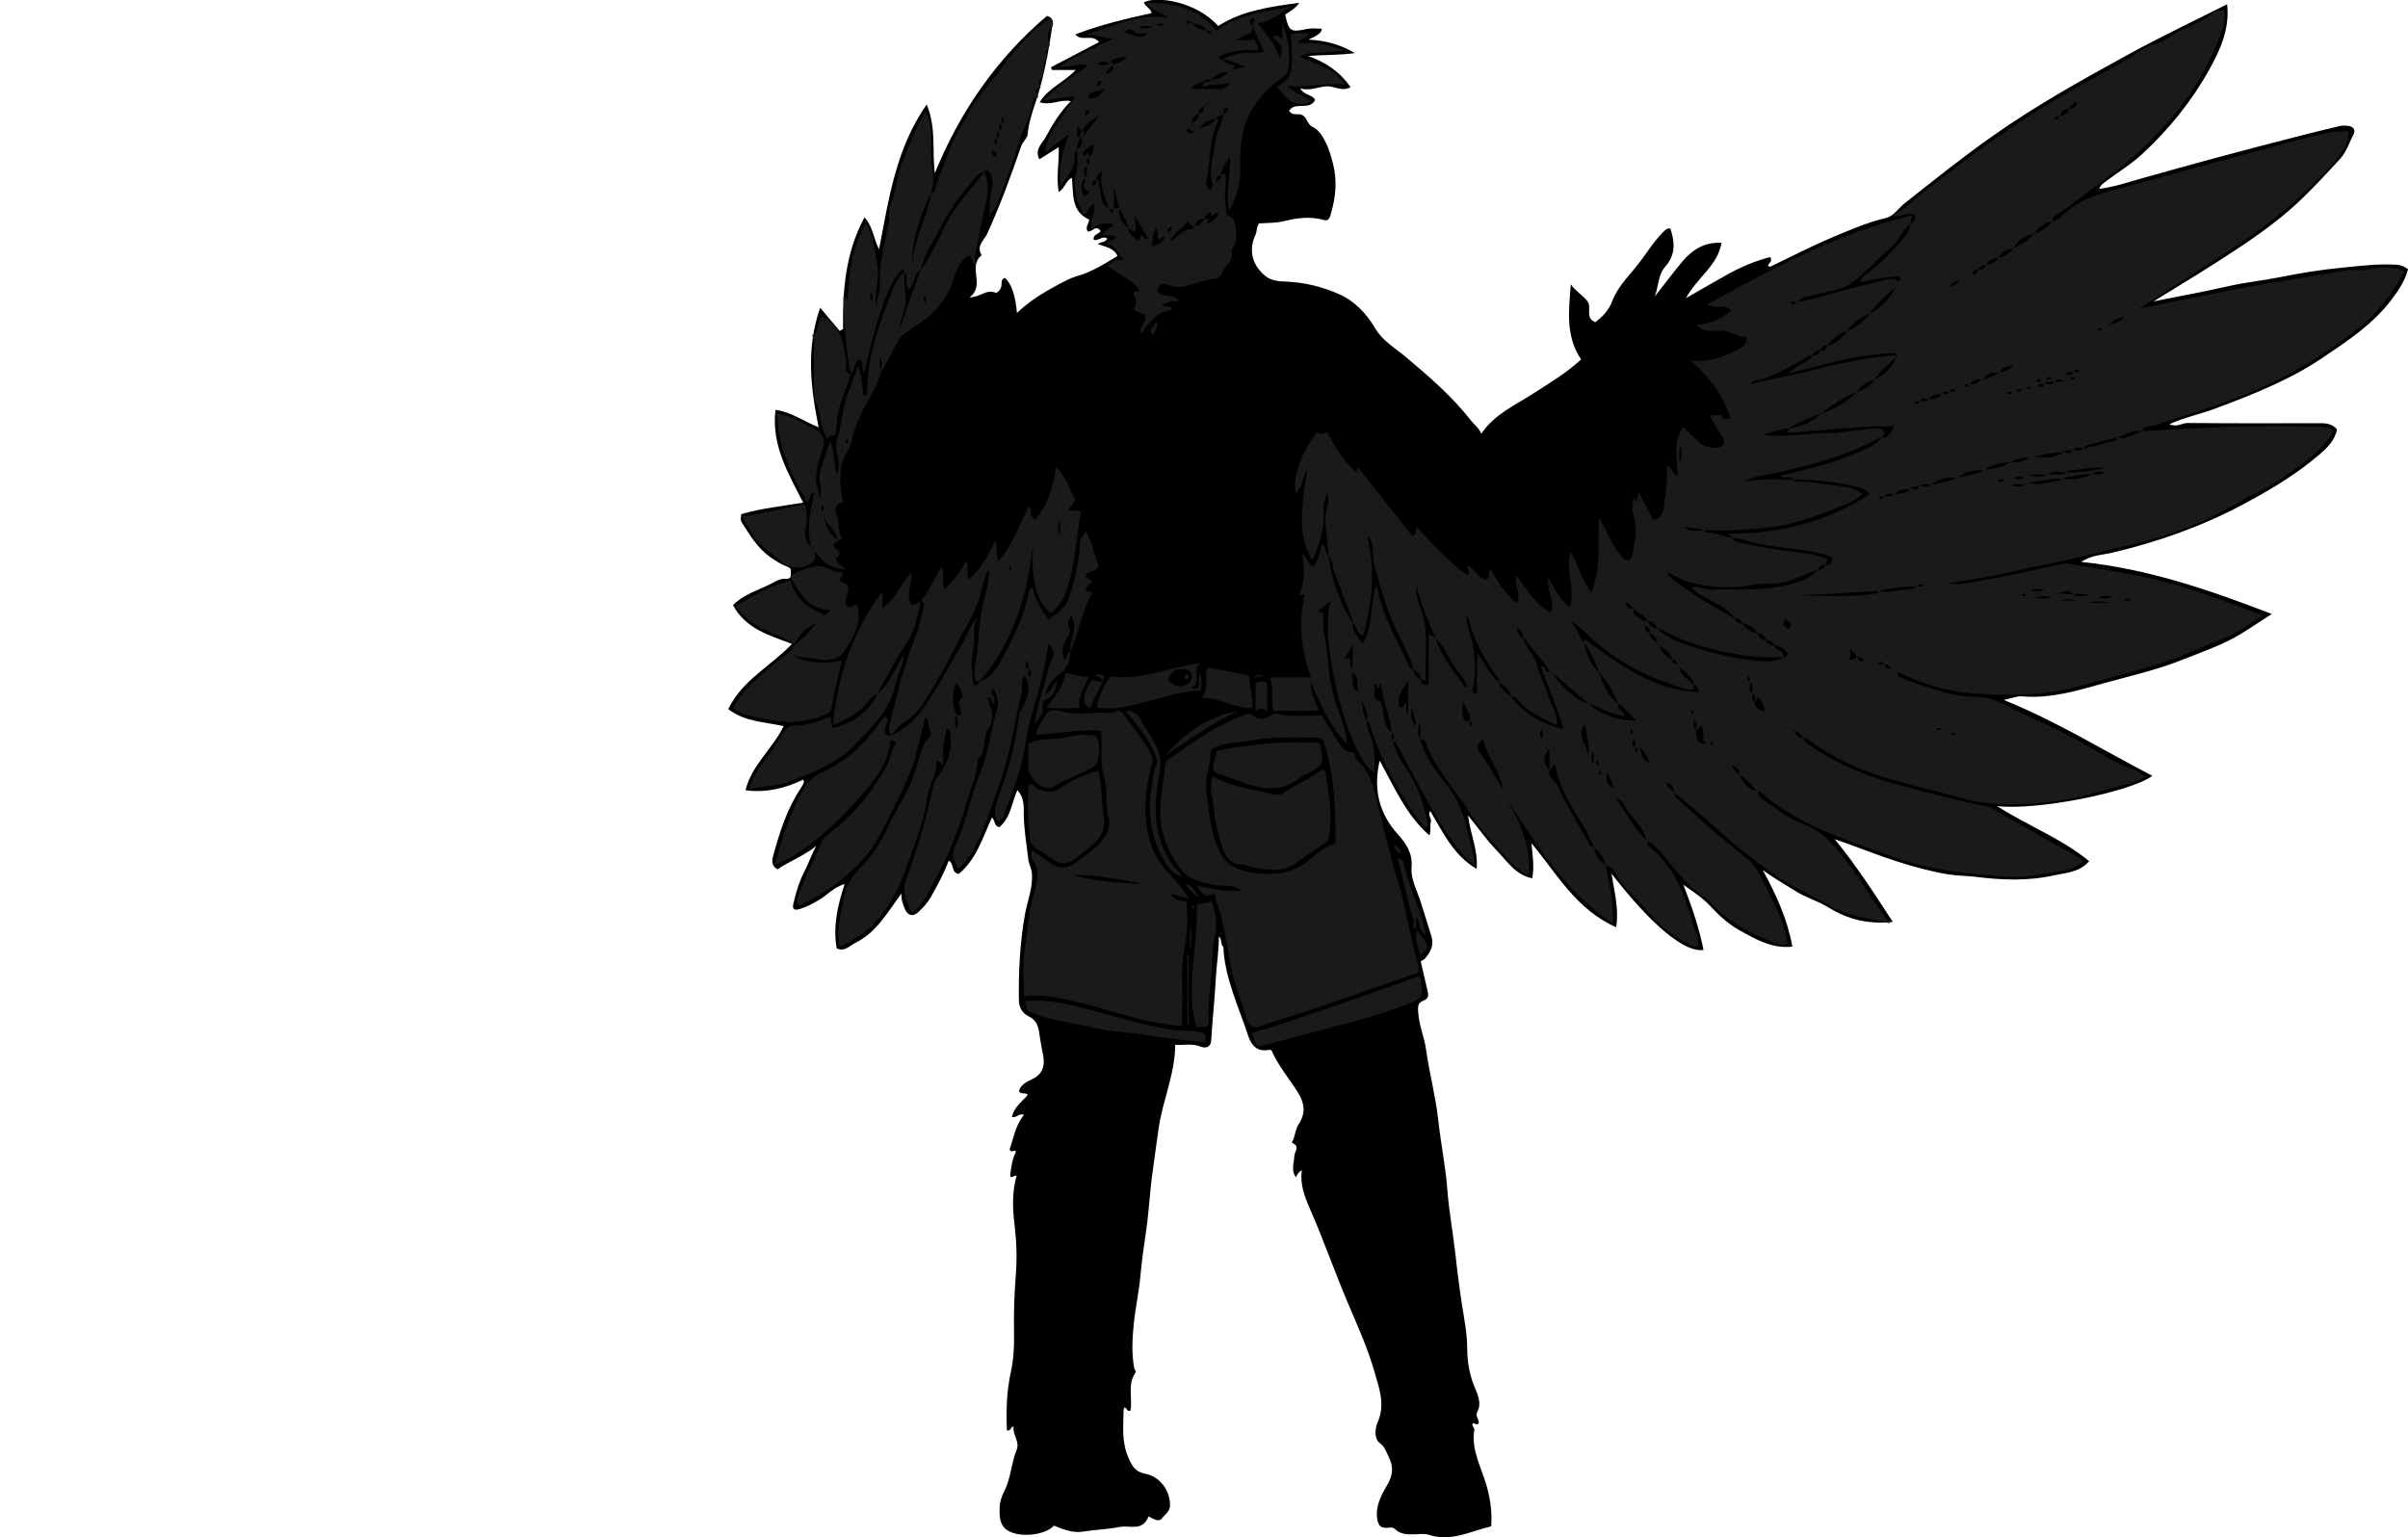 <?xml version="1.0" encoding="utf-8"?>
<!-- Generator: Adobe Illustrator 24.1.1, SVG Export Plug-In . SVG Version: 6.00 Build 0)  -->
<svg version="1.1" id="Layer_1" xmlns="http://www.w3.org/2000/svg" xmlns:xlink="http://www.w3.org/1999/xlink" x="0px" y="0px"
	 viewBox="0 0 237.12 151.42" style="enable-background:new 0 0 237.12 151.42;" xml:space="preserve">
<style type="text/css">
	.st0{fill:#1A1A1A;}
</style>
<g>
	<path d="M113.1,149.35c-0.58,1.52-1.86,0.84-2.85,1.04c-1.19,0.24-2.42,0.26-3.62,0.46c-0.97,0.16-1.92-0.22-2.85-0.59
		c-0.93,1.03-3.8,1.26-4.83,0.26c-0.55-0.53-0.54-1.37-0.51-2.1c0.02-0.53,0.21-1.09,0.46-1.56c0.65-1.28,0.67-2.74,1.2-4.03
		c0.36-0.89-0.43-1.52-0.28-2.32c-0.32-0.04-0.26,0.49-0.67,0.36c-0.08-1.93-0.03-3.84,0.39-5.75c0.28-1.27,0.34-2.58,0.31-3.9
		c-0.04-1.95,0.04-3.89,0.19-5.84c0.12-1.61,0.05-3.24-0.15-4.88c-0.19-1.55-0.23-3.16,0.22-4.72c-0.27-0.03-0.69,0.44-0.62-0.14
		c0.09-0.76,0.2-1.54,0.56-2.21c-0.2-0.33-0.44,0.26-0.63-0.24c0.37-1.05,0.56-2.33,1.41-3.39c-0.47-0.2-0.71,0.3-1.18,0.23
		c0.17-0.99,1-1.52,1.56-2.2c-0.26-0.3-0.68,0.02-0.87-0.36c0.17-0.7,0.87-0.97,1.35-1.21c1.24-0.62,1.18-1.66,0.97-2.64
		c-0.15-0.69-0.24-1.39-0.36-2.08c-0.13-0.72-0.39-1.13-1.01-1.44c-0.64-0.32-0.95-0.89-0.96-1.6c-0.04-2.81,0.1-5.61,0.59-8.4
		c0.24-1.36,0.81-2.66,0.69-4.11c-0.04-0.49-0.28-0.84-0.34-1.28c-0.2-1.64-0.48-3.28-0.46-4.94c0.01-0.74-0.12-1.4-0.63-1.95
		c-0.56,1.25-0.66,2.74-1.78,3.65c-0.56-0.13-0.37-0.64-0.72-0.96c-0.92,1.99-1.53,4.13-3.27,5.56c-0.78-0.12-0.42-0.99-0.99-1.31
		c-0.47,1.25-1.1,2.44-1.77,3.61c-0.33,0.57-0.75,1.02-1.21,1.45c-0.51,0.48-1.03,0.4-1.32-0.26c-0.19-0.45-0.39-0.92-0.35-1.56
		c-1.39,1.87-2.48,3.86-4.54,4.86c-0.53,0.26-1.05,0.91-1.84,0.55c-0.37-2.12,0.06-4.17,0.79-6.35c-1.16,0.36-1.78,1.16-2.6,1.62
		c-0.58,0.33-1.15,0.65-1.8,0.84c-0.61,0.19-0.79,0.02-0.64-0.59c0.25-1.03,0.53-2.04,1.02-2.99c0.44-0.85,0.74-1.77,1.22-2.62
		c-1.22,0.97-2.64,1.5-3.82,2.3c-0.6-0.35-0.56-0.84-0.45-1.24c0.64-2.34,1.35-4.66,2.72-6.71c0.13-0.19,0.24-0.41,0.33-0.62
		c0.02-0.05-0.03-0.14-0.07-0.26c-1.76,0.83-3.58,1.32-5.68,1.04c0.62-2.51,2.7-4.11,3.75-6.31c-1.84-0.43-3.81-0.41-5.45-1.68
		c1.37-2.85,4.19-4.24,6.28-6.42c-2.26-0.86-4.56-1.48-5.81-3.82c1.02-1.05,2.38-1.43,3.59-2.03c0.49-0.24,1.01-0.63,1.65-0.56
		c0.26,0.02,0.5-0.12,0.45-0.41c-0.04-0.26,0.15-0.61-0.28-0.76c-0.63-0.23-1.19-0.58-1.74-0.97c-1.26-0.89-2.02-2.18-2.82-3.44
		c-0.14-0.21-0.07-0.47-0.04-0.79c1.96-0.59,4.03-0.78,6.1-1.14c-1.45-2.84-3.14-5.64-2.73-9.13c1.54,0.19,2.78,1.13,4.25,1.71
		c-0.77-3.86-1.27-7.67,0.15-11.78c0.76,0.91,1.34,1.6,1.92,2.29c0.11-0.06,0.22-0.12,0.34-0.18c-0.06-3.79,0.22-7.51,2.11-11.01
		c0.83,0.93,0.88,2.08,1.43,3.15c0.97-4.96,1.64-9.9,4.69-14.26c0.96,2.28,0.53,4.54,0.8,6.77c2.48-6.07,6.09-11.29,11.04-15.49
		c0.48,0.13,0.62,0.4,0.57,0.75c-0.39,2.63-0.84,5.24-1.69,7.77c-0.34,1.02-0.69,2.06-0.78,3.17c-0.03,0.34-0.49,0.72-0.63,1.13
		c-1,2.92-2.07,5.81-3.35,8.63c-0.3,0.65-1.12,1.22-0.54,2.11c-1.44,1.15,0.41,2.96-1.2,4.16c1.1-0.03,1.65-0.83,2.53-0.47
		c0.21,0.09,0.6-0.33,0.62-0.75c0.01-0.28-0.03-0.58,0.33-0.7c0.61,0.49,1.04,1.69,1.19,3.45c1.21-1.16,2.57-1.99,3.99-2.75
		c0.62-0.33,1.26-0.69,1.91-0.87c1.46-0.41,2.69-1.2,4-1.99c-0.34-0.78-1.14-0.88-1.94-1.17c0.32-0.23,0.77-0.19,0.94-0.54
		c-0.48-0.34-0.88,0.28-1.35,0.11c-0.08-0.53,0.5-0.54,0.69-0.85c-0.46-0.69-0.82,0.11-1.26,0.04c-0.3-0.4,0.09-0.77,0.14-1.16
		c-1.82-0.85-1.55-2.54-1.71-4.13c-0.61,0.27-0.66,1.02-1.3,1.4c-0.26-1.5,0.06-2.92,0-4.42c-0.76,0.48-1.32,0.84-1.9,1.2
		c-0.52-0.97,0.29-1.58,0.64-2.22c0.66-1.23,1.39-2.45,2.46-3.51c-1.05-0.21-1.92,0.46-3.07,0.11c0.87-1.44,2.45-1.98,3.54-3.18
		c-0.81,0-1.57,0-2.33,0c-0.03-0.09-0.06-0.18-0.1-0.27c1.56-0.81,3.11-1.63,4.73-2.47c-0.64-0.87-1.71,0.01-2.33-0.76
		c2.45-0.95,4.97-1.54,7.51-2.1c-0.09-0.49-0.64-0.63-0.76-1.06c1.3-0.67,5.19-0.06,7.32,2.33c2.36-1.52,5.06-1.89,8-2.29
		c-0.48,0.65-0.99,0.86-1.41,1.17c0.38,1.68,0.52,1.76,2.21,1.4c0.45-0.09,0.93-0.01,1.4-0.01c-0.02,0.36-0.28,0.5-0.5,0.65
		c-0.19,0.13-0.4,0.21-0.81,0.42c1.74,0.1,3.19,0.5,4.56,1.33c-1.52,0.21-3.04,0.16-4.61,0.28c1.7,0.59,3.11,1.53,4.19,3.07
		c-0.85,0.5-1.62-0.15-2.41-0.08c-0.83,0.07-1.61,0.49-2.54,0.2c0.36,0.71,1.2,0.58,1.46,1.14c-0.54,1.1-1.95,0.12-2.56,1.06
		c0.3,0.53,0.82,0.26,1.19,0.39c0.64,0.22,0.53,0.94,1.13,1.21c0.62,0.28,1,0.95,1.33,1.62c0.32,0.65,0.49,1.32,0.67,1.99
		c0.44,1.69,0.27,3.35-0.22,5c-0.1,0.34-0.23,0.67-0.6,0.57c-1.3-0.37-2.59-0.25-3.86,0.07c-0.86,0.22-1.72,0.2-2.6,0.25
		c-0.27,0.34-0.18,0.76-0.35,1.12c-0.71,1.51-0.33,3,0.97,4.06c0.57,0.46,1.29,0.53,1.99,0.55c1.82,0.07,3.56,0.49,5.23,1.22
		c1.59,0.7,2.75,1.95,3.58,3.36c0.75,1.27,1.93,1.93,2.96,2.79c2.33,1.95,4.62,3.92,6.5,6.33c0.31,0.4,0.75,0.69,1.01,1.28
		c1.3-1.93,3.31-2.79,5.11-3.95c1.61-1.04,3.27-2.02,4.71-3.36c-1.56-2.33-1.2-4.86-1.01-7.4c0.47,0.69,1.18,1.07,1.64,1.67
		c0.46,0.6-0.29,1.66,0.78,2.06c0.72-0.54,1.33-1.2,1.66-2.08c0.59-1.55,1.82-2.64,2.78-3.93c0.75-1.01,1.42-2.08,2.34-2.97
		c0.2-0.19,0.33-0.29,0.61-0.24c0.42,1.34,0.55,2.56-0.53,3.78c-0.67,0.75-0.65,1.92-1,2.9c0.88-1.12,1.74-2.27,2.65-3.37
		c1.02-1.23,2.27-2.02,3.91-1.9c-0.39,2.27-2.42,3.43-3.5,5.44c1.44-0.82,2.74-1.58,4.05-2.31c1.35-0.76,2.77-1.36,4.25-1.73
		c0.3,0.49-0.24,0.59-0.21,0.89c0.08,0.02,0.17,0.08,0.22,0.05c1.98-0.94,3.92-1.96,5.93-2.81c1.79-0.76,3.58-1.54,5.5-2
		c0.74-0.18,1.21-0.98,1.83-1.46c2.87-2.26,5.71-4.55,8.71-6.65c4.17-2.94,8.62-5.42,13.08-7.87c3.23-1.77,6.55-3.36,9.93-5.05
		c0.26,2.45-0.67,4.47-1.75,6.42c-1.74,3.13-3.97,5.88-6.6,8.32c-1.13,1.05-2.45,1.83-3.67,2.76c-0.22,0.17-0.46,0.32-0.57,0.68
		c1.46-0.18,2.81-0.65,4.17-1.03c5.03-1.42,10.08-2.79,15.15-4.08c1.44-0.37,2.87-0.73,4.32-1.07c0.3-0.07,0.64-0.06,0.95-0.01
		c0.43,0.07,0.66,0.41,0.46,0.79c-0.43,0.82-0.67,1.71-1.35,2.46c-1.18,1.29-2.37,2.57-3.62,3.79c-1.81,1.77-3.83,3.27-5.92,4.68
		c-2.81,1.89-5.71,3.65-8.82,5.55c2.62-0.52,5-0.95,7.35-1.49c1.68-0.39,3.4-0.55,5.09-0.89c2.03-0.42,4.1-0.74,6.16-0.94
		c1.77-0.18,3.55-0.4,5.35-0.29c0.42,0.03,0.75,0.18,1.11,0.44c-0.28,1.12-0.91,2.05-1.59,2.96c-1.83,2.44-4.32,4.08-6.81,5.76
		c-3.29,2.22-6.91,3.63-10.58,5.01c-1.45,0.55-2.99,0.84-4.51,1.54c0.73,0.34,1.24-0.13,1.81-0.12c4.36,0.04,8.72,0.03,13.08,0.02
		c0.63,0,1.18,0.1,1.61,0.61c-0.22,1.12-1.01,1.86-1.82,2.55c-2.28,1.94-4.84,3.46-7.47,4.86c-4.06,2.16-8.35,3.67-12.82,4.73
		c-0.97,0.23-2.02,0.21-3.08,0.91c6.57,0.68,12.56,2.74,18.77,5.13c-1.53,0.96-2.76,1.87-4.11,2.55c-1.49,0.76-3.09,1.32-4.65,1.94
		c-2.54,1.02-5.22,1.62-7.85,2.35c-2.6,0.73-5.23,1.52-8.01,1.27c-0.47-0.04-0.97,0.19-1.77,0.36c5.26,2.12,9.83,4.99,14.63,7.47
		c-2.18,1.61-11.37,3.44-15.3,2.98c3.12,1.98,6.39,3.21,9.08,5.43c-0.96,1.09-2.26,1.13-3.45,1.39c-2.59,0.58-5.19,0.47-7.8,0.14
		c-0.86-0.11-1.72-0.08-2.59-0.23c-3.34-0.55-6.48-1.72-9.63-2.91c-0.46-0.17-0.93-0.33-1.59-0.56c2.17,2.65,3.9,5.35,5.72,8.15
		c-2.42,0.25-4.44-0.25-6.3-1.41c-1.07-0.66-2.29-0.99-3.35-1.67c-1.05-0.67-2.13-1.27-3.16-2.03c1.31,2.38,2.43,4.83,2.92,7.54
		c-1.99,0.23-3.6-0.72-5.21-1.61c-1.12-0.62-2.04-1.49-2.91-2.42c-0.7-0.75-1.56-1.32-2.61-2.06c0.86,2.25,1.56,4.29,1.98,6.42
		c-1.81,0.28-5.03-2.32-9.06-7.52c0.29,1.82,0.74,3.48,0.46,5.28c-3.92-1.72-5.84-5.27-8.34-8.27c0.1,1.14,0.29,2.25,0.08,3.45
		c-1.62-0.31-2.45-1.65-3.46-2.69c-1.03-1.06-1.88-2.29-2.87-3.51c0.2,1.79,1.01,3.39,0.85,5.28c-2.29-1.35-3.31-3.59-4.57-5.71
		c-0.3,0.44,0.17,0.72,0.06,1.09c-0.11,0.37,0.04,0.79-0.14,1.32c-2.27-1.98-3.4-4.65-4.9-7.36c-0.67,2.87-0.01,5.23,1.75,7.2
		c0.9,1.01,1.5,1.9,1.39,3.32c-0.09,1.21,0.58,2.33,0.93,3.48c0.33,1.08,0.68,2.16,1.01,3.24c0.31,0.99-0.08,1.57-0.59,2.22
		c-0.12,0.15-0.34,0.22-0.45,0.29c0.27,1.16,0.5,2.14,0.72,3.12c0.08,0.36-0.09,0.63-0.43,0.75c-0.63,0.22-0.57,0.66-0.53,1.22
		c0.09,1.27,0.61,2.43,0.78,3.68c0.32,2.29,0.93,4.52,1.18,6.82c0.25,2.3,0.73,4.58,0.9,6.89c0.17,2.2,0.58,4.37,0.82,6.56
		c0.22,2.02,0.49,4.05,0.83,6.06c0.17,0.99,0.31,2.03,0.31,3.06c0.01,1.31,0.22,2.56,0.73,3.79c0.31,0.76,0.72,1.58,0.25,2.47
		c-0.2,0.37,0.21,0.73,0.16,1.09c-0.23,0.21-0.39,0-0.57-0.02c-0.2,0.27,0.17,0.43,0.13,0.65c-0.34,2.07,0.76,3.82,1.26,5.7
		c0.33,1.25,0.5,2.46,0.4,3.82c-2.03,0.46-3.93,1.56-6.14,0.83c-0.43-0.14-0.95-0.06-1.43-0.05c-0.68,0.02-1.35,0.02-1.89-0.5
		c-0.14-0.14-0.28-0.19-0.52-0.16c-0.86,0.12-1.16-0.14-1.26-0.99c-0.14-1.26,0.48-2.3,1.06-3.31c0.53-0.92,0.55-1.75,0.09-2.66
		c-0.25-0.49-0.35-0.98-0.89-1.38c-0.58-0.44-0.45-1.46-0.2-2.03c0.76-1.74,0.17-3.29-0.29-4.91c-0.67-2.34-1.66-4.54-2.61-6.77
		c-1.33-3.13-2.45-6.34-3.81-9.45c-0.52-1.19-0.94-2.33-0.76-3.7c-0.35,0.2-0.45,0.45-0.58,0.69c-0.51-0.68-0.17-1.39-0.16-2.07
		c0.01-0.44,0.6-0.95-0.18-1.3c-0.12-0.06,0.06-0.27,0.11-0.41c0.17-0.48,0.23-1.02,0.5-1.43c1.12-1.71,0.07-2.96-0.82-4.25
		c-0.67-0.97-1.37-1.92-1.84-3.01c-0.06-0.03-0.15-0.09-0.21-0.08c-1.18,0.26-1.78-0.41-2.1-1.38c-0.91-2.78-2.2-5.45-2.43-8.42
		c-0.01-0.12,0.03-0.29-0.04-0.35c-0.28-0.27-0.08-0.7-0.41-1.02c0,1.45-0.24,2.82-0.31,4.2c-0.1,2.02-0.34,4.04-0.45,6.06
		c-0.04,0.7-0.59,0.78-1.04,0.6c-0.83-0.34-1.63-0.12-2.5-0.18c-0.03,2.88-1.21,5.42-1.62,8.12c-0.22,1.44-0.39,2.88-0.6,4.31
		c-0.28,1.91-0.35,3.83-0.63,5.75c-0.22,1.51-0.44,3.04-0.58,4.57c-0.14,1.6-0.5,3.18-0.66,4.78c-0.14,1.43-0.22,2.88,0.05,4.32
		c0.03,0.14,0.21,0.31,0.13,0.43c-0.83,1.17-0.28,2.53-0.5,3.76c-0.37,0.12-0.35-0.3-0.58-0.33c-0.03,0.06-0.09,0.12-0.09,0.18
		c-0.03,1.58-0.22,3.16,0.44,4.71c0.36,0.85,0.69,1.47,1.69,1.65c1.45,0.26,2.5,1.73,2.43,3.17c-0.03,0.6-0.55,0.86-0.83,1.27
		C114.15,149.89,113.63,149.65,113.1,149.35z"/>
	<path class="st0" d="M137.2,72.96c0.16,0.94,0.6,1.77,1.14,2.53c1.21,1.72,1.88,3.65,2.27,5.69c0.02,0.09-0.07,0.2-0.14,0.39
		c-1.37-1.38-2.3-2.98-3.19-4.61c-0.97-1.78-1.79-3.63-2.4-5.57c-0.05-0.17,0-0.42-0.31-0.35c0.23-0.81-0.19-1.43-0.53-2.08
		c0.17,0.69,0.16,1.43,0.56,2.05c-0.04,0.49,0.11,0.96,0.3,1.37c0.56,1.2,0.48,2.44,0.41,3.72c-2.58-1.65-5.47-13.06-4.29-16.88
		c-0.52,0.28-0.73,0.76-1.17,0.83c0.01,0.4,0.51,0.06,0.47,0.54c-0.15,1.51,0.36,2.97,0.45,4.47c0.1,1.54,0.37,3.03,0.87,4.49
		c0.41,1.21,0.93,2.39,0.99,3.71c-1.71-1.73-2.6-3.93-3.56-6.11c-0.08,0.94,0.38,1.73,0.77,2.8c-1.55,0.12-2.99,0.03-4.47,0.06
		c-0.26-1.12,0.11-2.22-0.32-3.3c1.33,0,2.63,0,4.04,0c-0.96-2.64-1.27-5.31-0.6-8.19c0.01,0.02-0.08-0.02-0.21,0.01
		c-0.1,0.02-0.17,0.17-0.34,0.03c0.55-1.19,0.55-2.49,0.29-4.01c0.63,0.49,0.56,1.05,1.06,1.24c0.56-0.61,0.72-1.39,0.85-2.19
		c0.51,0.22,0.25,0.85,0.68,1.07l-0.03-0.03c0.32,2.43,1.14,4.68,2.43,6.76l-0.03-0.04c-0.05,0.83,0.52,1.34,1,2.04
		c1.06-1.82,0.71-3.85,1.29-5.71c0.09,0.22,0.2,0.39,0.23,0.58c0.49,2.45,1.76,4.57,2.8,6.8c0.16,0.33,0.24,0.78,0.7,0.9l-0.03-0.04
		c0,0.52,0.36,0.78,0.75,1l-0.03-0.04c-0.02,0.48,0.3,0.56,0.79,0.59c0-1.68,0-3.34,0-5.07c0.3,0.19,0.49,0.32,0.68,0.44l-0.03-0.04
		c0.58,1.83,1.79,3.28,2.9,4.8c0.03,0.04,0.15,0,0.23,0c0.12,0.22,0.29,0.4,0.52,0.52c0.51,0.45,0.44-0.03,0.45-0.3
		c0.01-1.11,0.01-2.23,0.01-3.51c0.87,1.05,1.2,2.2,2.18,2.86l-0.03-0.04c0.1,0.75,0.72,1.07,1.23,1.48l-0.04-0.04
		c1.27,1.66,2.91,2.71,5.15,3.22c-0.6-2.3-1.58-4.2-2.21-6.21c0.5-0.06,0.34,0.78,0.91,0.58c0.09,0.09,0.19,0.18,0.28,0.28
		c1,1.21,2,2.42,3.59,2.89l-0.04-0.03c1,1,3.03,1.74,4.63,1.64c-0.61-0.58-1.08-1.22-1.75-1.65l0.03,0.04
		c-0.53-1.13-1.07-2.25-1.95-3.16l0.03,0.04c-0.34-1.05-0.82-2.03-1.47-2.92l0.03,0.04c-0.01-0.16-0.03-0.32,0.03-0.37
		c3.41,2.42,6.69,5.03,11.23,5.2c-0.05-0.51-0.22-0.69-0.5-0.79l0.03,0.04c-0.16-0.83-0.87-1.2-1.43-1.69
		c-0.09-0.09-0.18-0.19-0.28-0.28c0.07-0.4-0.18-0.47-0.49-0.47l0.04,0.04c-0.09-0.74-0.7-1.04-1.19-1.45
		c-0.09-0.09-0.18-0.19-0.28-0.28c0.02-0.52-0.36-0.73-0.73-0.95l0.03,0.04c0-0.35-0.12-0.61-0.47-0.73
		c-0.09-0.17-0.17-0.35-0.26-0.52c0.16,0.01,0.33,0.03,0.49,0.04l-0.04-0.03c0.22,0.4,0.48,0.75,1,0.75l-0.04-0.03
		c1.03,1.03,2.36,1.49,3.69,1.91c1.93,0.6,3.9,1.08,5.94,1.29c1.04,0.11,1.96,0.14,2.89-0.31l-0.04,0.04
		c0.2-0.05,0.33-0.19,0.43-0.4c-0.34-0.48-0.79-0.77-1.39-0.84l0.04,0.03c-0.13-0.36-0.39-0.52-0.76-0.51l0.04,0.03
		c-0.22-0.4-0.48-0.75-1-0.75l0.04,0.03c-0.31-0.6-0.84-0.89-1.48-0.99l0.04,0.03c-0.13-0.36-0.39-0.52-0.76-0.51l0.04,0.03
		c-0.57-0.78-1.38-1.25-2.21-1.7c-0.71-0.38-1.47-0.7-2.12-1.35c0.78-0.23,1.38,0.21,2.05,0.19c2.14-0.08,4.3,0.09,6.43-0.27
		c1.46-0.25,2.92-0.55,4.01-1.69l-0.04,0.03c0.38,0.01,0.63-0.16,0.76-0.51l-0.04,0.03c0.4-0.01,0.69-0.15,0.72-0.66
		c-0.84-0.6-1.88-0.61-2.85-0.79c-1.57-0.29-3.17-0.35-4.72-0.74c-0.75-0.19-1.48-0.49-2.27-0.48l0.04,0.03
		c-0.07-0.09-0.14-0.18-0.22-0.26c-0.03-0.03-0.1-0.05-0.1-0.05c-0.09,0.13-0.08-0.23-0.01-0.16c4.98,0.01,9.58-1.16,13.8-3.87
		c-0.39-0.5-0.79-0.61-1.21-0.72c-2.07-0.54-4.17-0.73-6.3-0.73l0.05,0.03c-0.31-0.54-0.91-0.04-1.33-0.4
		c2.36-0.6,4.72-1.1,6.94-2.03c1.06-0.44,2.21-0.78,3.02-1.68l-0.04,0.03c0.67-0.08,0.98-0.53,1.26-1.22
		c-3.59-0.01-7.01,0.43-10.45,0.66c-0.08-0.18,0.1-0.28,0.11-0.44l-0.04,0.03c1.19-0.2,2.3-0.56,3.16-1.47l-0.04,0.03
		c1.38-0.45,2.6-1.17,3.64-2.19l-0.04,0.03c0.69-0.24,1.34-0.55,1.72-1.23l-0.04,0.03c1.03-0.44,1.76-1.17,2.2-2.2l-0.03,0.04
		c0.1-0.47,0.1-0.52-0.36-0.49c-2.12,0.12-4.2,0.47-6.25,1.01c-1.25,0.32-2.5,0.63-4.01,1.01c0.9-0.85,1.89-1.05,2.48-1.8
		l-0.04,0.03c0.38,0.01,0.63-0.16,0.76-0.51l-0.04,0.03c0.38,0.01,0.63-0.16,0.76-0.51l-0.04,0.03c0.83-0.25,1.49-0.74,1.96-1.47
		l-0.04,0.03c0.9-0.36,1.66-0.9,2.2-1.71l-0.04,0.03c1.17-0.59,2.06-1.46,2.63-2.65c0.09-0.17,0.18-0.35,0.27-0.52
		c0.37-0.43,0.17-0.56-0.29-0.53c-1.16,0.08-2.29,0.3-3.45,0.57c0.06-0.46,0.38-0.67,0.65-0.86c1.22-0.86,2.24-1.93,3.22-3.04
		c0.48-0.54,1-1.11,1.08-1.9l-0.03,0.03c0.39-0.15,0.57-0.41,0.45-0.84c-0.74-0.48-1.44,0.39-2.23,0c1.23-0.51,2.06-1.51,3.07-2.28
		c4.63-3.56,9.3-7.04,14.41-9.92c2.64-1.49,5.37-2.85,7.88-4.58c1.28-0.04,2.14-1.04,3.23-1.51c1.08-0.46,2.21-0.98,3.14-1.72
		c0.34-0.27,0.64,0,0.93-0.31c0.26,0.91-0.06,1.72-0.32,2.45c-0.99,2.87-2.57,5.43-4.42,7.82c-0.73,0.95-1.58,1.77-2.41,2.63
		c-2.14,2.23-4.71,3.95-7.14,5.82c-0.62,0.48-1.24,0.95-1.92,1.35c-0.29,0.17-0.71,0.41-0.66,0.9c-0.81,0.03-1.32,0.53-1.79,1.11
		c-0.83,0.31-1.7,0.57-2.05,1.53c-0.67,0.04-1.2,0.27-1.44,0.96c-0.55-0.02-1.05,0.05-1.23,0.7c-0.41-0.15-0.61,0.14-0.83,0.38
		c-0.26,0.06-0.52,0.12-0.57,0.48c0.39,0.04,0.57-0.11,0.54-0.5c0.42,0.18,0.64-0.06,0.83-0.39c0.49-0.08,0.91-0.3,1.23-0.69
		c0.59-0.16,1.06-0.48,1.44-0.96c0.73-0.45,1.58-0.73,2.05-1.53c0.78-0.08,1.3-0.57,1.79-1.11c0.65-0.15,1.06-0.69,1.52-1.07
		c1.4-1.17,3.05-1.65,4.76-2.1c3.13-0.82,6.24-1.72,9.37-2.57c2.75-0.75,5.51-1.46,8.25-2.23c1.08-0.3,2.17-0.51,3.25-0.78
		c0.69-0.17,1.32-0.11,2.05-0.14c-0.06,1.22-0.66,2.12-1.38,2.94c-2.92,3.32-6.3,6.11-9.98,8.53c-3.07,2.02-6.21,3.93-9.29,6.01
		c1.29-0.27,2.57-0.57,3.87-0.81c2.81-0.52,5.58-1.18,8.41-1.62c2.16-0.33,4.32-0.75,6.48-1.09c0.96-0.15,1.95-0.39,2.94-0.3
		c0.84,0.08,1.62-0.33,2.47-0.27c0.67,0.05,1.32,0.06,1.99,0.4c-1.21,2.14-2.6,4.08-4.59,5.62c-2.84,2.19-5.82,4.14-9.07,5.63
		c-3.12,1.43-6.42,2.44-9.69,3.48c-0.59,0.19-1.16,0.46-1.8,0.52c-0.23,0.02-0.64,0.08-0.65,0.51c-0.96-0.27-1.7,0.39-2.55,0.59
		c-1,0.27-1.99,0.54-2.99,0.8c-0.18,0.05-0.26,0.14-0.2,0.32c-0.38-0.1-0.77-0.22-1.11,0.11c-0.31,0.12-0.71-0.11-0.96,0.24
		c-0.98-0.04-1.91,0.24-2.86,0.41c0.98,0.12,1.97,0.28,2.82-0.44c0.34-0.01,0.77,0.34,0.96-0.24c0.38,0.09,0.77,0.16,1.12-0.1
		c0.85-0.22,1.71-0.4,2.54-0.69c0.2-0.07,0.71,0.1,0.64-0.43c0.96,0.29,1.72-0.31,2.54-0.6c5.64-0.34,11.29-0.61,16.94-0.44
		c0.56,0.02,1.36-0.11,1.91,0.47c-1.36,2.25-3.56,3.53-5.62,4.96c-1,0.69-2.17,1.1-3.21,1.72c-2.01,1.19-4.11,2.27-6.28,3.05
		c-1.66,0.6-3.41,1.11-5.16,1.5c-2.63,0.58-5.23,1.32-7.87,1.83c-2.38,0.46-4.73,1.1-7.12,1.47c-0.92,0.14-1.86,0.29-2.8,0.42
		c1.09,0.23,2.18-0.05,3.22-0.23c2.77-0.47,5.52-1.11,8.27-1.7c0.21-0.05,0.35-0.01,0.54,0.02c2.5,0.45,5.03,0.79,7.52,1.33
		c2.59,0.56,5.13,1.37,7.62,2.29c1.24,0.46,2.49,0.92,3.89,1.44c-1.31,0.93-2.55,1.79-3.95,2.33c-1.17,0.45-2.31,0.97-3.46,1.44
		c-3.45,1.41-7.07,2.21-10.63,3.22c-3.48,0.99-7.09,0.96-10.63,0.7c-2.39-0.18-4.76-0.87-6.96-1.97c-0.11-0.06-0.2-0.1-0.39-0.04
		c0.21,0.53,0.76,0.63,1.15,0.77c2.14,0.73,4.25,1.58,6.59,1.59c0.99,0,1.99,0.28,2.9,0.77c2.38,1.27,4.91,2.22,7.27,3.55
		c1.82,1.03,3.57,2.26,5.61,2.91c0.31,0.1,0.56,0.4,0.91,0.67c-1.06,0.63-2.23,0.79-3.31,1.11c-2.36,0.7-4.78,1.28-7.23,1.47
		c-2.48,0.19-4.99,0.21-7.44-0.49c-2.63-0.75-5.31-1.31-7.91-2.13c-2.58-0.81-5.02-1.96-7.2-3.61c-0.17-0.13-0.33-0.2-0.54-0.21
		c-0.23-0.28-0.4-0.65-0.97-0.7c0.3,0.44,0.47,0.81,1,0.66c-0.02,0.38,0.29,0.55,0.53,0.72c2.66,1.85,5.59,3.08,8.71,3.92
		c2.94,0.79,5.88,1.59,8.87,2.17c0.55,0.11,1.03,0.54,1.54,0.83c2.49,1.4,4.98,2.79,7.47,4.2c0.13,0.08,0.24,0.2,0.4,0.33
		c-0.63,0.64-1.42,0.87-2.21,0.99c-1.67,0.26-3.34,0.67-5.04,0.56c-3.84-0.24-7.66-0.6-11.33-1.92c-2.42-0.88-4.87-1.69-7.22-2.73
		c-2.03-0.9-3.98-2-5.69-3.46c-0.19-0.16-0.35-0.32-0.62-0.3c-0.54-0.58-0.99-1.27-1.75-1.61c0.13-0.52-0.21-0.72-0.67-0.95
		c0.05,0.52,0.41,0.69,0.7,0.91c0.35,0.79,0.8,1.47,1.75,1.61c0.2,0.89,1.07,1.12,1.65,1.58c0.88,0.7,1.88,1.34,2.93,1.72
		c1.93,0.7,3.08,2.15,4.26,3.69c1.48,1.92,2.61,4.07,4.22,6.05c-2.08-0.52-4.18-0.66-5.96-1.75c-1.78-1.09-3.73-1.84-5.43-3.06
		c-1.88-1.36-3.75-2.73-5.46-4.32c-1.44-1.33-2.98-2.54-4.48-3.81c0.13-0.52-0.21-0.72-0.67-0.95c0.05,0.52,0.41,0.69,0.7,0.91
		c-0.03,0.48,0.36,0.69,0.64,0.95c2.11,1.96,4.29,3.83,6.54,5.62c0.42,0.34,0.81,0.73,1.08,1.25c1.17,2.29,2.51,4.5,2.99,7.17
		c-0.87,0.31-1.63-0.22-2.36-0.53c-1.97-0.83-3.81-1.88-5.24-3.52c-0.23-0.26-0.52-0.46-0.81-0.67c-1.39-0.98-2.48-2.27-3.54-3.59
		c-0.56-0.7-1.1-1.43-1.95-1.83c-0.28-1.27-1.3-2.09-1.98-3.11c-0.26-0.4-0.42-1-1.09-1.09c1.05,1.38,1.75,3.01,3.1,4.17
		c-0.04,0.43,0.29,0.64,0.55,0.87c2.28,1.98,3.21,4.68,3.99,7.45c0.19,0.68,0.7,1.35,0.42,2.22c-1.85-0.64-3.3-1.82-4.59-3.18
		c-0.34-0.36-0.63-0.8-0.99-1.16c-0.85-0.88-1.76-1.69-2.37-2.8c-0.22-0.41-0.58-0.85-1.13-0.96c-0.08-0.78-0.57-1.3-1.11-1.79
		c-0.31-0.63-0.57-1.29-0.93-1.89c-1.16-1.97-2.48-3.85-2.88-6.17c-0.39-0.03-0.3,0.47-0.61,0.5c0.08-0.7,0.08-1.41,0-2.13
		c-0.61,0.73-0.59,1.36,0.04,2.1c-0.18,0.73,0.54,0.99,0.78,1.51c0.88,1.9,1.97,3.69,3.01,5.51c0.15,0.26,0.17,0.63,0.62,0.55
		c0.03,0.81,0.53,1.32,1.11,1.79c0.36,1.85,0.82,3.68,0.71,5.77c-4.75-3.2-7.55-7.85-10.52-12.41c1.39,2.38,2.48,4.85,2.27,7.7
		c-1.24-0.62-2.11-1.72-3.04-2.72c-1.01-1.09-1.98-2.25-2.78-3.5c-1.39-2.17-3.18-4.08-4.2-6.49c-0.13-0.3-0.15-0.85-0.73-0.77
		c0.11-0.52,0.12-1.04-0.06-1.55c-0.05,0.51-0.29,1.03,0.09,1.52c0.43,1.66,1.41,3.06,2.46,4.34c1.3,1.58,1.96,3.37,2.34,5.29
		c0.17,0.87,0.53,1.72,0.54,2.78c-1.15-0.79-1.83-1.83-2.51-2.84c-1.97-2.89-3.49-6.03-5.16-9.08c-0.09-0.17-0.16-0.25-0.34-0.2
		c0.1-0.31,0.19-0.61-0.11-0.86c-0.16-1.65-0.94-3.16-1.06-4.81c-0.29,0.02-0.06,0.39-0.33,0.38c-0.17-0.04,0.05-0.44-0.36-0.31
		c0.28,0.51-0.44,1.41,0.73,1.69c0,0.05-0.02,0.22,0.03,0.36c0.33,0.89,0.03,2.03,1.02,2.66C137.01,72.39,136.97,72.69,137.2,72.96z
		 M191.95,38.53c-0.24,0.08-0.56-0.06-0.72,0.24c-0.49,0.07-1.03,0.04-1.3,0.6c-0.31-0.1-0.61-0.19-0.86,0.11
		c-0.17,0.07-0.4-0.04-0.56,0.19c0.25,0.06,0.52,0.26,0.53-0.22c0.31,0.09,0.61,0.13,0.87-0.1c0.45-0.16,1.08,0.05,1.29-0.61
		c0.25-0.04,0.64,0.32,0.72-0.24c0.21,0.04,0.44,0.18,0.61-0.1C192.29,38.27,192.1,38.31,191.95,38.53z M185.55,48.91
		c0.33-0.09,0.71,0.08,1-0.2c0.52-0.18,1.19,0.02,1.51-0.64c0.34,0.02,0.78,0.39,0.96-0.24c0.38,0.1,0.77,0.22,1.11-0.11
		c0.92-0.12,1.81-0.32,2.67-0.69c0.89-0.2,1.8-0.3,2.61-0.75c0.87-0.19,1.82-0.12,2.51-0.82c0.65,0.16,1.25,0.09,1.87-0.39
		c-0.71-0.04-1.27,0.2-1.83,0.42c-0.88,0.16-1.82,0.12-2.51,0.83c-0.95-0.03-1.88,0.02-2.62,0.74c-0.97-0.1-1.89,0.03-2.66,0.7
		c-0.38-0.09-0.77-0.16-1.12,0.1c-0.3,0.16-0.69-0.04-0.95,0.25c-0.52,0.18-1.19-0.02-1.51,0.64c-0.35-0.03-0.77-0.35-0.98,0.22
		c-0.21-0.04-0.44-0.18-0.61,0.1C185.21,49.17,185.4,49.14,185.55,48.91z M204.19,36.61c-0.24,0.09-0.54-0.06-0.84,0.22
		c0.35-0.03,0.7,0.35,0.8-0.25c0.21,0.04,0.44,0.18,0.61-0.1C204.53,36.35,204.34,36.39,204.19,36.61z M185.56,65.4
		c-0.2-0.23-0.4-0.3-0.64-0.04c0.24,0.11,0.46,0.09,0.68,0.01c-0.02,0.39,0.16,0.55,0.57,0.49
		C186.07,65.53,185.83,65.44,185.56,65.4z M201.27,37.77c-0.22,0.15-0.54-0.05-0.71,0.26c0.22-0.12,0.66,0.42,0.69-0.27
		c0.38,0.1,0.77,0.22,1.11-0.11c0.31-0.11,0.68,0.08,0.94-0.23c-0.28,0.19-0.75-0.4-0.91,0.26
		C202.01,37.59,201.63,37.51,201.27,37.77z M161.1,73.53c-0.04,0.21-0.18,0.44,0.1,0.61c0.12-0.24,0.09-0.43-0.14-0.58
		c-0.09-0.24,0.06-0.54-0.22-0.84C160.88,73.07,160.49,73.43,161.1,73.53z M172.25,67.2c0.04-0.21,0.18-0.44-0.1-0.61
		c-0.12,0.24-0.09,0.43,0.14,0.58c0.21,0.33-0.3,0.89,0.34,1.08c-0.09,0.31-0.13,0.61,0.1,0.87c0.23,0.7,0.23,0.7,1.01,0.96
		c0.07-0.59-0.32-0.95-0.6-1.44c-0.1,0.29-0.25,0.41-0.42,0.51c0.1-0.31,0.19-0.61-0.11-0.86C172.37,67.95,172.88,67.39,172.25,67.2
		z M193.95,37.87c0.47,0.01,0.85-0.21,1.23-0.45c0.62-0.09,1.14-0.43,1.68-0.72c0.54-0.1,1.05-0.27,1.39-0.74
		c-0.51,0.16-1.12,0.13-1.36,0.77c-0.74-0.17-1.28,0.11-1.68,0.72c-0.54-0.19-0.95-0.05-1.22,0.46c-0.21-0.04-0.44-0.18-0.61,0.1
		C193.61,38.13,193.8,38.1,193.95,37.87z M202.81,11.45c0.51,0.03,0.69-0.41,0.99-0.68c0.39-0.1,0.69-0.28,0.7-0.75
		c-0.27,0.21-0.72,0.27-0.67,0.77c-0.61-0.18-0.82,0.23-0.99,0.69c-0.27-0.04-0.57-0.12-0.46,0.36
		C202.6,11.77,202.74,11.65,202.81,11.45z M204.17,58.53c0.5,0.36,1.02,0.15,1.53,0.08c-0.52-0.17-1.04-0.17-1.56-0.05
		c-0.46-0.67-1.05-0.17-1.58-0.12C203.1,58.47,203.63,58.5,204.17,58.53z M182.84,64.74c0.17,0.23,0.28,0.56,0.67,0.36
		c-0.15-0.37-0.4-0.42-0.7-0.33c0-0.4-0.31-0.51-0.61-0.81c0.02,0.44,0.16,0.73-0.17,0.91C182.39,65.07,182.6,64.82,182.84,64.74z
		 M201.64,46.76c0.63-0.16,1.32,0.17,1.92-0.24c1.28,0.02,2.54-0.2,3.8-0.43c-1.27-0.19-2.5,0.22-3.75,0.25
		c-0.01,0-0.01,0.14-0.01,0.21c-0.65,0.04-1.35-0.42-1.92,0.24c-0.6-0.11-1.2-0.12-1.95,0.02C200.86,47,200.86,47,201.64,46.76z
		 M206.1,46.68c-1.07,0.02-2.12,0.2-3.15,0.45c-1.04,0.04-2.06,0.23-3.29,0.44c1.26,0.29,2.25-0.18,3.28-0.24
		c0-0.07-0.01-0.15-0.01-0.22c1.1,0.21,2.15,0.07,3.14-0.46c0.37,0.08,0.73,0.15,1.28-0.11C206.79,46.5,206.43,46.33,206.1,46.68z
		 M188.83,57.73c-1.3,0.04-2.58,0.17-3.85,0.47c-2.7,0.12-5.39,0.41-8.11,0.4c2.66,0.11,5.31,0.24,7.95-0.16
		c0.16-0.02,0.13-0.16,0.12-0.27c0.54,0.14,1.14,0.18,1.64,0.04c0.73-0.21,1.58,0.07,2.21-0.51c0.21,0.04,0.44,0.18,0.61-0.1
		C189.17,57.47,188.98,57.51,188.83,57.73z M144.78,70.89c-0.04,0.21-0.18,0.44,0.1,0.61c0.12-0.24,0.09-0.43-0.14-0.58
		c0.13-0.77-0.58-1.24-0.66-1.94c-0.06,0.62-0.19,1.22,0.08,1.84C144.38,71.32,144.57,70.94,144.78,70.89z M166.96,72
		c0.08-0.37,0.15-0.73-0.11-1.28c-0.04,0.55-0.2,0.92,0.15,1.25c0.11,0.56-0.06,1.34,1.03,1.26c-0.69-0.45,0.1-1.28-0.59-1.7
		C167.23,71.64,167.22,71.95,166.96,72z M147.98,77.75c-0.24-1.83-1.58-3.18-1.92-4.96c-0.78,0.73-0.76,0.71-0.14,1.6
		C146.67,75.47,147.34,76.6,147.98,77.75z M138.66,70.34c0-1.16,0-2.24,0-3.32c-0.47,0.84-1.26,1.6-0.8,2.66
		c0.49,0.15,0.23-0.44,0.54-0.43C138.6,69.57,138.32,69.97,138.66,70.34z M156.34,74.57c0.26-1.09-0.08-2.08-0.29-3.26
		C155.11,72.65,156.53,73.5,156.34,74.57z M133.32,63.41c-0.28,0.44-0.56,0.87-0.93,1.45c1.1-0.29,0.22,0.75,0.79,0.89
		C133.21,64.97,133.1,64.18,133.32,63.41z M133.87,68.19c-0.49-0.54,0.15-1.42-0.67-2C133.25,67,132.9,67.78,133.87,68.19z
		 M158.23,76.11c-0.06,0.97-0.06,0.97,0.69,1.63C158.72,77.13,158.64,76.58,158.23,76.11z M175.81,60.89
		c-0.27,0.67-0.27,0.67,0.32,1.08C176.72,61.38,176.01,61.26,175.81,60.89z M207.84,59.39c-0.76-0.14-1.48-0.28-2.18,0
		C206.39,59.39,207.11,59.39,207.84,59.39z M162.39,75.13c-0.1-0.71-0.5-1.01-0.87-1.51C161.56,74.3,161.7,74.78,162.39,75.13z
		 M207.7,32c0.56-0.13,1.1-0.29,1.47-0.8C208.6,31.32,208.06,31.49,207.7,32z M139.1,69.7c-0.28,0.65-0.11,1.22,0.27,1.87
		C139.55,70.84,139.04,70.32,139.1,69.7z M204.46,59.14c-0.48-0.17-0.98-0.23-1.47,0C203.48,59.14,203.97,59.14,204.46,59.14z
		 M200.4,58.85c0.68,0.15,1.17,0.14,1.66-0.02C201.57,58.72,201.08,58.66,200.4,58.85z M156.86,75.28c0.04-0.43,0.19-0.84-0.06-1.36
		C156.68,74.47,156.68,74.89,156.86,75.28z M201.35,58.12c-0.37-0.11-0.79-0.19-1.34,0.01C200.52,58.3,200.91,58.24,201.35,58.12z
		 M206.59,58.87c0.41,0.01,0.83,0.24,1.44-0.16C207.41,58.76,206.99,58.64,206.59,58.87z M192,28.25c0.77-0.3,0.77-0.3,0.95-0.74
		C192.7,27.78,192.23,27.72,192,28.25z M199.37,47.76c-0.49-0.08-0.84-0.15-1.33,0.07C198.53,47.92,198.88,47.99,199.37,47.76z
		 M199.29,47.08c-0.32-0.17-0.61-0.17-0.93,0C198.68,47.25,198.98,47.25,199.29,47.08z M151.8,71.82c-0.2,0.31-0.17,0.6-0.02,0.92
		C151.98,72.43,151.95,72.14,151.8,71.82z M196.69,47.31c0.23,0.2,0.44,0.17,0.69,0C197.12,47.16,196.91,47.16,196.69,47.31z
		 M209.12,59.09c0.32,0.13,0.53,0.17,0.73-0.02C209.64,58.92,209.42,58.92,209.12,59.09z M197.53,38.74
		c0.29,0.03,0.46,0.15,0.57-0.09C197.94,38.54,197.8,38.54,197.53,38.74z M198.49,38.5c0.29,0.03,0.46,0.15,0.57-0.09
		C198.9,38.3,198.76,38.3,198.49,38.5z M200.09,38.19c-0.25-0.12-0.52-0.12-0.5-0.02C199.64,38.4,199.86,38.33,200.09,38.19z
		 M192.6,72.23c-0.19-0.06-0.35-0.14-0.5,0.1C192.28,72.39,192.44,72.47,192.6,72.23z M200.5,37.47c0.17,0.17,0.33,0.16,0.51,0.01
		C200.84,37.32,200.68,37.33,200.5,37.47z M203.88,37.26c0.17,0.13,0.33,0.15,0.47-0.05C204.18,37.09,204.02,37.07,203.88,37.26z
		 M202.06,37.18c-0.29-0.03-0.46-0.15-0.57,0.09C201.64,37.38,201.78,37.38,202.06,37.18z M206.45,32.45
		c0.25,0.12,0.52,0.12,0.5,0.02C206.9,32.24,206.69,32.31,206.45,32.45z M168.6,73.54c0.12-0.25,0.12-0.52,0.02-0.5
		C168.39,73.09,168.46,73.31,168.6,73.54z M191.21,71.79c-0.25-0.12-0.52-0.12-0.5-0.02C190.76,72,190.98,71.93,191.21,71.79z
		 M157.32,75.46c0.12-0.25,0.12-0.52,0.02-0.5C157.11,75.01,157.18,75.23,157.32,75.46z M166.68,70.42c0.12-0.25,0.12-0.52,0.02-0.5
		C166.47,69.97,166.54,70.19,166.68,70.42z M157.55,76.39c0.13-0.22,0.18-0.37-0.03-0.49C157.41,76.05,157.41,76.19,157.55,76.39z
		 M199.04,58.6c0.22,0.13,0.37,0.18,0.49-0.03C199.38,58.46,199.24,58.46,199.04,58.6z M160.68,72.34c0.12-0.25,0.12-0.52,0.02-0.5
		C160.47,71.89,160.54,72.11,160.68,72.34z"/>
	<path class="st0" d="M186.96,27.73c-0.09,0.17-0.18,0.35-0.27,0.52c-0.97,0.79-1.85,1.67-2.63,2.65l0.04-0.03
		c-0.9,0.36-1.66,0.9-2.2,1.71l0.04-0.03c-0.78,0.33-1.49,0.74-1.96,1.47l0.04-0.03c-0.38-0.01-0.63,0.16-0.76,0.51l0.04-0.03
		c-0.38-0.01-0.63,0.16-0.76,0.51l0.04-0.03c-0.2,0.01-0.37,0.06-0.56,0.17c-1.76,0.98-3.48,2.08-5.51,2.45
		c-0.03,0.01-0.05,0.11-0.11,0.26c2.08-0.53,4.14-0.85,6.16-1.39c2.56-0.69,5.17-1.17,7.81-1.45c0.17-0.02,0.3,0.06,0.34,0.25
		l0.03-0.04c-0.82,0.64-1.56,1.37-2.2,2.2l0.04-0.03c-0.69,0.24-1.34,0.55-1.72,1.23l0.04-0.03c-1.34,0.53-2.52,1.32-3.64,2.19
		l0.04-0.03c-1.08,0.43-2.18,0.82-3.16,1.47l0.04-0.03c-0.84,0.07-1.61,0.4-2.64,0.64c2.59,0.36,4.9-0.27,7.24-0.15
		c0.11,0.01,0.23-0.06,0.34-0.07c1.13-0.14,2.25-0.28,3.38-0.39c0.42-0.04,0.85-0.02,1.13,0.39c-0.13,0.2-0.25,0.39-0.38,0.58
		c0,0,0.04-0.03,0.04-0.03c-0.2,0.01-0.37,0.07-0.56,0.17c-3.06,1.64-6.4,2.46-9.75,3.26c-1.06,0.25-2.2,0.24-3.18,0.86
		c1.61-0.3,3.23-0.21,4.85-0.18l-0.05-0.03c0.06,0.17,0.19,0.26,0.36,0.24c1.08-0.12,2.13,0.18,3.18,0.29
		c1.08,0.12,2.25,0.15,3.25,0.88c-0.44,0.44-0.9,0.76-1.39,0.95c-2.36,0.92-4.66,1.91-7.23,2.28c-2.33,0.33-4.64,0.44-6.97,0.36
		c-0.65-0.34-1.39-0.13-2.06-0.36c0.63,0.61,1.37,0.42,2.09,0.33c0,0.07,0,0.14,0,0.22c0.98-0.02,1.87,0.42,2.81,0.6l-0.04-0.03
		c0.1,0.32,0.44,0.38,0.65,0.43c1.43,0.36,2.88,0.59,4.34,0.8c1.47,0.21,2.98,0.27,4.41,0.86c-0.11,0.24-0.19,0.41-0.28,0.58
		l0.04-0.03c-0.38-0.01-0.63,0.16-0.76,0.51l0.04-0.03c-1.43,0.47-2.75,1.27-4.32,1.37c-0.67,0.04-1.35-0.01-2.01,0.12
		c-2.21,0.43-4.38,0.29-6.54-0.32c-0.69-0.2-1.28-0.63-2.02-0.92c0.34,0.73,0.96,0.98,1.46,1.35c1.66,1.22,3.45,2.25,5.26,3.24
		l-0.04-0.03c0.13,0.35,0.39,0.52,0.76,0.51l-0.04-0.03c0.39,0.48,0.84,0.88,1.48,0.99l-0.04-0.03c0.22,0.4,0.48,0.75,1,0.75
		l-0.04-0.03c0.13,0.35,0.39,0.52,0.76,0.51l-0.04-0.03c0.1,0.26,0.29,0.42,0.56,0.52c0.31,0.12,0.48,0.37,0.41,0.72l0.04-0.04
		c-1.3-0.03-2.58,0.02-3.89-0.19c-2.63-0.42-5.19-0.98-7.56-2.25c-0.34-0.18-0.66-0.43-1.07-0.44l0.04,0.03
		c-0.22-0.4-0.48-0.75-1-0.75l0.04,0.03c-0.28-0.64-0.97-0.8-1.43-1.23c-0.19-0.23-0.32-0.55-0.74-0.59
		c0.11,0.51,0.36,0.66,0.78,0.56c-0.19,0.78,0.59,0.82,0.91,1.22c0.09,0.17,0.17,0.35,0.26,0.52c-0.08,0.4,0.15,0.59,0.47,0.73
		l-0.03-0.04c0,0.5,0.32,0.76,0.73,0.95c0.09,0.09,0.18,0.19,0.28,0.28c0.05,0.77,0.71,1.04,1.19,1.45c0,0-0.04-0.04-0.04-0.04
		c0.08,0.24,0.23,0.42,0.49,0.47c0.09,0.09,0.18,0.19,0.28,0.28c0.13,0.85,0.87,1.2,1.43,1.69l-0.03-0.04
		c0.05,0.72-0.47,0.54-0.81,0.45c-3.16-0.9-6.06-2.28-8.61-4.41c-0.93-0.78-1.74-1.68-2.8-2.35c0.68,0.65,0.88,1.57,1.44,2.28
		l-0.03-0.04c0.21,1.12,0.65,2.12,1.47,2.92l-0.03-0.04c0.41,1.2,0.91,2.35,1.95,3.16l-0.03-0.04c-0.11,0.54,0.56,0.69,0.63,1.22
		c-1.3-0.15-2.35-0.86-3.52-1.21l0.04,0.03c-1.12-0.96-2.24-1.92-3.36-2.88c-0.05-0.04-0.15-0.01-0.23-0.01
		c-0.09-0.09-0.19-0.18-0.28-0.28c-0.64-1.17-1.65-2.07-2.37-3.18c-0.07-0.1-0.18-0.14-0.31-0.1c0.07-0.51-0.18-0.87-0.59-1.15
		c0.1,0.43,0.15,0.89,0.63,1.12c0.3,0.97,1.11,1.66,1.39,2.66c0.29,1.04,0.8,2.03,1.12,3.06c0.29,0.91,0.94,1.72,0.82,2.83
		c-1.33-0.61-2.6-1.17-3.58-2.23c-0.26-0.28-0.49-0.65-0.96-0.61l0.04,0.04c-0.1-0.75-0.72-1.07-1.23-1.48l0.03,0.04
		c-0.01-0.12,0.01-0.27-0.05-0.35c-1.33-1.75-2.38-3.65-2.91-5.8c-0.04-0.16-0.2-0.3-0.31-0.44c0.06,0.66,0.22,1.28,0.42,1.89
		c0.61,1.86,0.59,3.75,0.22,5.65c-0.22-0.12-0.4-0.29-0.52-0.52c-0.16-0.79-0.81-1.29-1.23-1.92c-0.64-0.95-1-2.09-1.9-2.87
		l0.03,0.04c-0.67-1.69-1.5-3.31-1.82-5.13c-0.22,0.77,0.07,1.45,0.34,2.13c0.88,2.25,0.4,4.6,0.5,6.91
		c0.02,0.48-0.3,0.14-0.48,0.13l0.03,0.04c0-0.52-0.36-0.78-0.75-1l0.03,0.04c-0.36-1.25-0.95-2.39-1.53-3.55
		c-1.11-2.21-1.74-4.58-2.38-6.96c-0.24-0.91,0.15-1.95-0.68-2.74c0.84,3.33,0.52,6.59-0.39,9.84c-0.7-0.13-0.55-0.95-1.05-1.2
		l0.03,0.04c-0.01-0.32-0.1-0.6-0.22-0.91c-0.57-1.37-1.07-2.76-1.59-4.15c-0.21-0.57-0.15-1.23-0.62-1.71l0.03,0.03
		c0-1.27-0.34-2.51-0.29-3.79c0.03-0.75,0.5-1.45,0.15-2.36c-0.14,0.56-0.38,1.02-0.34,1.45c0.19,1.88-0.37,3.58-1.1,5.22
		c-1.23-2.06-1.33-4.2-0.47-8.98c-0.53,0.7-0.45,1.73-1.18,2.37c-0.29-1.63,0.45-3.72,2.08-6.03c0.48,0.26,0.58,0.26,1.02,0
		c0.79,1.38,1.52,2.81,2.79,3.85c0.26,0.11,0.15-0.35,0.36-0.27c1.76,2.24,3.5,4.45,5.21,6.63c0.63-0.12,0.19-0.67,0.51-0.85
		c1.53,1.71,3.09,3.37,4.91,4.71c0.52-0.33-0.18-0.61,0.11-0.89c0.72,0.3,0.95,1.27,1.81,1.35c0.48-0.25,0.08-0.76,0.39-1.08
		c0.68,1.27,1.44,2.45,2.6,3.4c0.47-0.92-0.28-1.77-0.04-2.71c1.04,1.29,1.76,2.83,3.38,3.62c0.45-1.24-0.46-2.23-0.27-3.42
		c0.68,1,1.03,2.12,2.14,2.87c0.6-1.86-0.51-3.63,0.11-5.41c0.72,1.24,0.97,2.71,2.03,3.99c0.94-2.44,0.63-4.89,0.73-7.39
		c0.79,1.25,1.15,2.63,2.11,3.68c0.22,0.24,0.33,0.55,0.7,0.5c0.45-0.06,0.47-0.42,0.54-0.8c0.24-1.26,0.46-2.49,0.02-3.76
		c-0.15-0.43-0.02-0.95-0.02-1.43c0.36-0.14,0.13,0.31,0.4,0.31c0.04-0.27,0.07-0.55,0.14-1.03c0.53,1.02,0.99,1.89,1.45,2.77
		c0.96-0.18,1.04-0.94,1.12-1.72c0.12-1.17,0.35-2.33,0.21-3.62c0.62,0.2,0.57,0.9,1.08,1.01c-0.05-1.63-0.49-3.3,0.52-4.82
		c0.48,0.45,0.99,0.92,1.48,1.41c0.51,0.5,1.14,0.67,1.83,0.65c0.69-0.02,0.97-0.49,0.58-1.07c-0.48-0.7-0.89-1.43-1.29-2.26
		c0.43,0.34,1.17-0.06,1.2,0.1c0.13,0.71,0.67,0.17,0.93,0.43c-0.73-2.34-2.08-4.21-3.98-5.79c1.64,0.17,3.11-0.29,4.51-1.01
		c0.56-0.29,1.15-0.56,0.96-1.35c-0.82,0.06-1.46-0.52-2.23-0.57c-0.88-0.06-1.85,0.25-2.66-0.59c1.34-0.07,2.42-0.61,3.43-1.42
		c-0.26-0.3-0.58-0.39-0.97-0.39c-0.38,0-0.78,0.1-1.42-0.2c6.56-3.6,12.94-7.06,20.19-8.78c-0.07,0.4-0.12,0.62-0.16,0.85
		l0.03-0.03c-0.79,0.55-1.06,1.52-1.77,2.16c-1.15,1.03-2.21,2.14-3.38,3.16c-0.62,0.54-1.27,0.91-2.01,1.14
		c-0.74,0.23-1.53,0.31-2.27,0.53c-0.62,0.19-1.34,0.19-1.8,0.77c-0.21-0.04-0.44-0.18-0.61,0.1c0.24,0.12,0.43,0.09,0.58-0.14
		c0.3-0.09,0.61-0.05,0.93-0.14c2.51-0.69,5.03-1.36,7.55-1.98C185.89,27.47,186.47,27.32,186.96,27.73z M165.46,45.51
		c0.13-0.49,0.18-0.98,0.01-1.64C165.29,44.52,165.36,45.01,165.46,45.51z"/>
	<path class="st0" d="M105.4,64.18c-0.03,0.89-0.27,1.63-1.07,2.2c-0.65,0.47-1.19,1.12-1.41,2.02c0.58-0.26,0.65-0.86,1.17-1.29
		c-0.1,0.87-0.5,1.62-1.06,1.78c-0.53,0.15-0.17,0.54-0.43,0.63c0.35,0.85-0.46,1.23-0.73,1.84c0.21-1.5,0.65-2.93,1.09-4.36
		c0.22-0.7,0.24-1.44,0.65-2.11c0.24-0.38,0.14-1.02-0.39-1.56c-0.12,1.47-0.5,2.81-0.81,4.16c-0.43,1.82-1.13,3.58-1.38,5.45
		c-0.34,2.54-1.25,4.9-2.15,7.27c-0.13,0.33-0.3,0.54-0.57,0.71c-0.59-0.8-0.3-1.55,0-2.37c0.92-2.58,1.73-5.19,2-7.94
		c0.02-0.22,0.06-0.4,0.2-0.63c0.67-1.05,1.09-2.17,0.43-3.39c-0.59,0.42-0.18,1.07-0.32,1.61c-0.78,3.07-1.15,6.25-2.27,9.22
		c-0.77,2.05-1.33,4.18-2.4,6.11c-0.41,0.74-0.88,1.45-1.59,2.04c-0.46-0.76-0.68-1.44-0.3-2.25c1.09-2.34,1.53-4.92,2.49-7.28
		c0.83-2.05,1.02-4.21,1.65-6.28c0.18-0.61-0.04-1.37-0.41-2c-0.18,0.26-0.18,0.53-0.01,0.76c0.19,0.27,0.1,0.53,0.14,0.86
		c-0.35-0.18-0.19-0.65-0.54-0.71c-0.09-0.04-0.18,0.02-0.14,0.1c0.42,0.96,0.71,2.14,0.14,2.91c-0.74,0.99-0.15,2.33-1.12,3.14
		c0.03,1.41-0.64,2.66-1,3.97c-0.78,2.79-1.84,5.49-3.27,8.02c-0.61,1.07-0.98,2.33-2.19,3.06c-0.63-1.05-1.01-2.07-0.55-3.33
		c1.12-3,2.02-6.07,2.66-9.22c0.05-0.26,0.13-0.45,0.32-0.68c0.96-1.21,1.57-2.56,1.38-4.17c-0.03-0.29-0.01-0.57-0.38-0.7
		c-0.29,1.14-0.46,2.29-0.31,3.47c-0.37,0.13-0.35-0.43-0.72-0.28c0.11,1.32-0.76,2.41-0.92,3.71c-0.28,2.18-1.14,4.22-1.84,6.28
		c-0.68,2.02-1.59,3.95-3.03,5.66c-1.04,1.24-2.31,1.91-3.73,2.66c-0.36-1.7,0.14-3.29,0.42-4.89c0.22-1.24,0.89-2.21,1.79-3.11
		c0.99-0.99,1.75-2.17,2.37-3.46c0.52-1.09,1.1-2.17,1.71-3.22c0.81-1.41,1.26-2.95,1.72-4.48c0.19-0.62,0.42-1.15,0.88-1.58
		c0.14-0.13,0.16-0.32,0.09-0.41c-0.36-0.45-0.02-1.14-0.58-1.47c-0.14,1.12-0.57,2.21-0.81,3.34c-0.43,2.11-1.51,3.94-2.42,5.84
		c-0.9,1.89-1.8,3.79-3.28,5.27c-1.7,1.7-3.67,3.06-5.87,4.1c-0.29-0.29-0.25-0.59-0.14-0.89c0.66-1.8,1.55-3.5,2.3-5.27
		c0.18-0.44,0.5-0.72,0.84-0.98c2.37-1.85,4.28-4.08,5.67-6.75c0.34-0.66,0.34-1.44,0.84-2.05c0.11-0.13-0.16-0.39-0.51-0.34
		c-0.21,2.29-1.63,3.98-3.05,5.62c-1.83,2.12-3.88,4.02-6.23,5.56c-0.62,0.4-1.25,0.74-2.09,1.04c0.65-2.64,1.47-5.02,2.72-7.3
		c0.52-0.96,1.17-1.45,2.03-1.84c2.35-1.07,4.11-2.8,5.58-4.87c0.16-0.23,0.31-0.46,0.6-0.55c0.34,0.44-0.09,0.8-0.12,1.2
		c-0.05,0.59,0.12,0.74,0.73,0.6l-0.04,0.02c1.33-0.58,2.32-1.56,3.15-2.72c1.41-1.97,2.48-4.15,3.75-6.21
		c0.53-0.86,0.73-1.9,1.57-2.64c-0.69,0.98-0.18,2.08-0.46,3.13c-0.26,0.97-0.14,2.06-0.04,3.09c0.06,0.63,0.43,0.57,0.71,0.05
		l-0.04,0.03c1.25-0.4,1.79-1.49,2.34-2.51c1.12-2.06,2.12-4.18,2.55-6.52c0.02-0.09,0.16-0.16,0.32-0.31
		c0.2,1.22,0.81,2.17,1.56,3.22c0.9-0.62,1.77-1.23,2.07-2.23c0.51-1.72,1-3.47,1.01-5.28c0-0.52,0.43-0.73,0.61-1.19
		c0.6,1.11,0.82,2.29,1.22,3.38c-0.12,0.72-0.96,0.48-1.26,0.95c0.01,0.4,0.52,0.31,0.62,0.66c-0.18,0.29-0.64,0.41-0.58,0.88
		c0.13,0.15,0.4-0.02,0.59,0.3c-1.04,1.74-1.27,3.86-2.15,5.75c-0.05-1.22,0.86-2.4,0.09-3.59c-0.1,0.34-0.5,0.68-0.14,1.2
		c0.11,0.15,0.05,0.44-0.08,0.67c-0.72,1.24-0.71,1.25-0.45,2.49C105.08,64.79,105.02,64.32,105.4,64.18z M101.34,65.84
		c-0.07,0.29-0.15,0.58,0.06,0.91c0.14-0.35,0.19-0.63-0.1-0.88c-0.09-0.24,0.06-0.54-0.23-0.83
		C101.12,65.39,100.72,65.75,101.34,65.84z M94.23,70.39c0.15,0.05,0.3,0.13,0.42,0.01c0.15-0.56-0.62-1.08,0.08-1.7
		c0.18-0.16-0.19-1-0.54-1.45c-0.48,0.89-0.45,2.49,0.07,3.17c-0.33,0.42-0.17,0.86-0.14,1.35c0.21-0.17,0.19-0.32,0.19-0.46
		C94.29,71.01,94.26,70.7,94.23,70.39z"/>
	<path class="st0" d="M119.66,87.97c-1.11,0.61-1.38-0.19-1.81-0.71c1.46,0.2,2.87,0.66,4.42,0.45c-0.93-0.73-2.03-0.35-3.01-0.62
		c-1.07-0.29-2.12-0.4-2.88-1.36c-0.9-1.16-1.57-2.4-1.92-3.84c-0.53-2.19,0.1-4.3,0.25-6.45c0.03-0.37,0.26-0.58,0.51-0.76
		c2.3-1.63,4.59-3.28,7.28-4.24c0.3-0.11,0.52-0.32,0.84-0.01c0.57,0.54,1.21,0.4,1.8,0.04c0.26-0.16,0.47-0.26,0.77-0.17
		c1.36,0.4,2.74,0.1,4.26,0.19c0.44,0.71,0.97,1.57,1.51,2.43c0.33,0.54,0.68,1.1,1.39,1.15c0.56,0.04,0.28,0.58,0.55,0.8
		c1.25,1,1.57,2.48,1.94,3.92c0.69,2.64,1.25,5.33,2.07,7.93c0.86,2.73,1.18,5.57,2.03,8.29c0.07,0.22,0.01,0.48,0.01,0.77
		c-3.34,1.16-6.68,2.34-10.03,3.48c-1.81,0.62-3.64,1.15-5.45,1.77c-0.73,0.25-1.09,0.24-1.38-0.64c-0.65-2-1.47-3.97-1.77-6.06
		c-0.2-1.4-0.55-2.76-0.8-4.15C120.11,89.49,119.65,88.91,119.66,87.97z M131.5,83.08c0.05-3.17-0.08-6.23-0.92-9.23
		c-0.33-1.19-0.27-1.2-1.48-1.21c-1.91-0.02-3.82-0.09-5.7,0.27c-1.37,0.26-2.83,0.12-4.09,0.87c-0.12,0.34-0.1,0.7-0.15,1.04
		c-0.18,1.08-0.54,2.18-0.35,3.28c0.24,1.39,0.29,2.8,0.69,4.17c0.5,1.7,1.1,3.1,3.17,3.54c2.43,0.53,4.55,0.39,6.48-1.31
		C129.82,83.92,130.55,83.37,131.5,83.08z"/>
	<path class="st0" d="M120.21,17.22c0.27-0.11,0.51-0.25,0.5,0.25c0,0.96-0.19,1.93-0.01,2.89c0.07,0.38-0.15,0.8,0.52,1
		c0.5,0.15,0.67,2.25,0.36,2.77c-0.12,0.2-0.36,0.45-0.31,0.61c0.3,0.96-0.67,1.35-0.88,2.08c-0.1,0.35-0.45,0.6-0.77,0.63
		c-1.06,0.12-2.03,0.58-3.07,0.76c-0.49,0.09-1,0.07-1.52-0.14c-0.5-0.21-1.05-0.1-1.04,0.67c0.56,0.68,1.65,0.12,2.17,0.98
		c-0.67-0.22-1.21,0.04-1.77,0.32c0.28,0.29,0.78-0.07,1.07,0.45c-1.5,0.21-2.34,1.2-3.02,2.39c-0.56-0.73,0.79-1.17,0.22-1.93
		c-0.32-0.09-0.7-0.2-1.08-0.47c0.5-0.5,0.27-1.04,0.01-1.53c0.11-0.35,0.45-0.15,0.63-0.37c-0.8-1.09-2.1-1.56-3.15-2.38
		c0.41-0.35,0.8-0.73,1.61-0.6c-0.67-0.59-0.75-1.47-1.64-1.53c0.02-0.55,0.73-0.21,0.85-0.74c-0.38-0.28-0.84-0.04-1.4-0.25
		c0.4-0.32,0.75-0.59,1.2-0.95c-0.92-0.34-1.57-0.01-2.23,0.35c-0.09-0.85,0.39-1.58,0.31-2.4c-0.6,0.11-0.51,0.9-1.05,1.04
		c-0.75-1.13-1.09-2.97-0.72-4.25c0.2-0.69,0.06-1.38,0.06-2.07c0.36-0.32,0.53-0.72,0.45-1.2c0.09-0.09,0.18-0.19,0.28-0.28
		c0.48-0.65,0.96-1.3,1.44-1.96c-0.65,0.44-1.32,0.82-1.67,1.52c-0.26,0.05-0.18-0.41-0.55-0.29c0.23,0.3-0.23,0.75,0.31,0.98
		c-0.01,0.43-0.42,0.79-0.22,1.26c-0.3,0-0.29,0.24-0.27,0.42c0.14,1.27-0.72,2.05-1.38,3.06c-0.28-1.78,0.19-3.32,0.79-5.09
		c-0.94,0.73-1.65,1.28-2.35,1.83c0.27-2.19,1.97-3.56,2.9-5.56c-1.07,0.15-2.03,0.28-3.09,0.42c1.4-1.31,2.86-2.41,4.43-3.41
		c-0.91-0.43-1.72,0.29-2.82,0.02c1.83-1.11,3.59-1.91,5.38-2.73c-0.92,0.04-1.78-0.37-2.73-0.41c2.65-0.73,5.14-2.18,8.19-1.6
		c-0.75-0.55-1.66-0.67-2.21-1.48c2.76-0.04,5.13,0.56,6.85,2.72c2.27-1.82,5.05-1.79,7.61-2.47c-1.19,0.59-2.17,1.58-3.55,1.76
		c-0.09-0.09-0.18-0.19-0.28-0.28c-0.06-0.19-0.28-0.26-0.36-0.15c-0.17,0.23-0.22,0.52,0.14,0.67l-0.03-0.04
		c0.03,0.36,0.06,0.69-0.42,0.84c-0.37,0.12-0.71,0.34-1.21,0.59c0.72,0.04,1.26,0.07,1.79-0.07c0.17,0.35,0.5,0.61,0.36,1.1
		c-1.35-0.16-2.63,0.08-3.84,0.59c0.05,0.38,0.29,0.31,0.47,0.35l-0.03-0.03c0.24,0.33,0.59,0.43,0.97,0.52
		c0.37,0.08-0.02,0.29,0.03,0.43c-0.17,0.09-0.35,0.18-0.52,0.28c-0.68-0.03-1.2,0.3-1.67,0.73l0.04-0.03
		c-0.26,0.07-0.62-0.12-0.76,0.27l0.04-0.03c-0.51,0.05-0.91,0.31-1.38,0.71c1.1,0,2.07,0,3.05,0c-0.47,0.68-1.04,1.25-1.72,1.72
		c-0.35,0.12-0.48,0.38-0.47,0.73l0.03-0.04c-0.37,0.22-0.75,0.43-0.73,0.95c-0.09,0.17-0.18,0.35-0.28,0.52
		c-0.21,0.11-0.31,0.28-0.07,0.41c0.18,0.1,0.45,0.15,0.55-0.17c0.17-0.09,0.35-0.18,0.52-0.28c0.65-0.16,1.31-0.31,1.69-0.95
		l-0.04,0.03c0.26,0.07,0.27,0.22,0.17,0.44c-0.86,1.8-0.66,3.81-1.1,5.69c-0.08,0.37,0.07,0.69,0.41,0.93
		c0.11-0.23,0.19-0.41,0.27-0.58c0.09-0.09,0.19-0.18,0.28-0.28c0.38-0.09,0.48-0.37,0.49-0.71L120.21,17.22z M107.1,16.32
		c-0.57,0.3-0.25,0.78-0.24,1.2c-0.62,0.57-0.26,1.19-0.21,1.83c0.4-0.1,0.74-0.45,0.53-0.53c-0.83-0.32-0.22-0.9-0.35-1.33
		c0.37-0.34,0.1-0.82,0.24-1.2c0.29-0.23,0.19-0.53,0.15-0.83c0.43-0.26,0.43-0.68,0.47-1.23c-0.59,0.33-0.99,0.61-1.06,0.87
		c0.16,0.83,0.52-0.74,0.62,0.39C106.9,15.71,107.05,16.03,107.1,16.32z M118.61,21.57c0.13-0.01,0.27-0.02,0.4-0.04
		c-0.04,0.14-0.08,0.27-0.14,0.52c0.59-0.24,0.91-0.59,1.16-1.1c-0.4-0.1-0.46,0.33-0.74,0.31c-0.02-0.14-0.06-0.42-0.16-0.35
		c-0.23,0.15-0.57,0.29-0.49,0.69c-0.6-0.2-0.79,0.29-1.07,0.63c-0.36,0.11-0.43-0.23-0.64-0.44c-0.45,0.77-1.44,1.07-1.69,2
		c0.73-0.39,1.15-1.24,2.11-1.21c0.1,0,0.24-0.2,0.19-0.38C118.11,22.36,118.28,21.83,118.61,21.57z M117.4,2.28
		c-0.2-0.23-0.4-0.3-0.66-0.03c0.25,0.08,0.47,0.08,0.69-0.01c0.25,0.6,0.85,0.61,1.34,0.8c0.11,0.16,0.17,0.42,0.5,0.28
		c-0.07-0.35-0.31-0.29-0.53-0.25C118.55,2.39,117.94,2.39,117.4,2.28z M109.24,6.21c0.18-0.04,0.35-0.08,0.41,0.17
		c-0.28,0.23-0.65,0.4-0.7,0.96c0.44-0.29,0.81-0.47,0.66-1c0.53-0.15,1.05-0.32,1.37-0.84c-0.56,0.29-1.32,0.08-1.72,0.74
		c-0.39-0.09-0.8-0.41-1.18,0.13C108.52,6.37,108.92,6.54,109.24,6.21z M110.24,20.47c-0.16,0.87,0.27,1.49,0.86,2.04
		c0.06,0.64,0.58,0.87,0.9,1.14c0.46-0.05,0.19-0.43,0.43-0.53c0.19,0.13,0.2,0.5,0.63,0.43c-0.39-0.87-1-1.57-1.33-2.44
		c0.03,0.59,0.21,1.15,0.05,1.72c-0.31,0.09-0.4-0.39-0.72-0.28c0.01-0.8-0.57-1.36-0.85-2.05c-0.15-0.61-0.3-1.22-0.45-1.82
		c-0.02,0.01-0.05,0.02-0.07,0.02c0,0.63,0,1.26,0,1.89c-0.18,0-0.35,0-0.53,0c-0.28-1.3-1.14-2.53-0.51-3.99
		c-0.15,0.44-0.74,0.54-0.68,1.06c-0.23,0.17-0.56,0.28-0.35,0.69c0.31-0.19,0.43-0.42,0.31-0.73c0.34,0.13,0.22,0.45,0.3,0.69
		c0.25,0.77,0.07,1.73,0.95,2.23c0.02,0.22,0.19,0.33,0.36,0.42c0.14-0.12,0.11-0.28,0.1-0.43
		C109.85,20.52,110.04,20.49,110.24,20.47z M113.93,22.42c-0.6,0.68-0.35,1.35-0.52,1.97c0.39-0.41,1.21-0.29,1.28-1.1
		c-0.31,0.01-0.39,0.35-0.66,0.25C114,23.23,113.97,22.92,113.93,22.42z M110.72,3.17c1.62,0.56,1.62,0.56,2.28,0.18
		c-0.38-0.26-0.88,0.16-1.3-0.23C111.31,2.76,111.29,2.78,110.72,3.17z M107.13,9.66c0.93,0.15,1.37-0.36,1.68-1.06
		C108.4,9.19,107.36,8.71,107.13,9.66z M113.51,2.6c-0.55-0.01-0.9-0.13-1.45,0.16C112.62,2.77,112.97,2.9,113.51,2.6z M108.09,8.53
		c0.21-0.18,0.52-0.29,0.25-0.66C108.22,8.05,107.92,8.11,108.09,8.53z M113.86,2.44c0.28,0.16,0.49,0.17,0.75-0.01
		C114.37,2.31,114.17,2.28,113.86,2.44z M115.34,22.27c-0.21,0.19-0.52,0.3-0.27,0.64C115.23,22.77,115.48,22.68,115.34,22.27z
		 M106.9,11.46c0.16-0.25,0.52-0.34,0.26-0.68C106.99,10.92,106.74,11,106.9,11.46z"/>
	<path class="st0" d="M108.43,71.97c-2.19-0.19-4.27,0.3-6.41,0.39c0.13-0.83,0.64-1.4,1.01-2.03c0.33-0.55,0.96-0.39,1.43-0.28
		c1.16,0.28,2.31,0.26,3.48,0.14c0.68-0.07,1.37,0.2,2.05-0.16c0.28-0.14,0.52,0.16,0.68,0.38c0.94,1.25,1.94,2.46,2.68,3.86
		c0.19,0.36,0.17,0.64,0.07,1.01c-0.4,1.53-0.67,3.08-0.62,4.66c0.07,2.13,0.59,4.17,2.01,5.75c0.78,0.87,1.61,1.69,2.26,2.77
		c-0.62-0.14-1.19-0.27-1.86-0.43c0.43,0.65,1.04,0.66,1.63,0.78c0.12,1.57,0.1,3.12-0.21,4.63c-0.4,1.94-0.14,3.89-0.22,5.83
		c-0.03,0.59,0,1.19,0,1.79c-3.64-0.26-6.96-1.58-10.4-2.38c-1.63-0.38-3.3-0.82-5.18-0.55c0-1.51-0.16-2.96,0.04-4.35
		c0.27-1.86,0.39-3.74,0.88-5.57c0.08-0.3,0.17-0.6,0.23-0.9c0.14-0.8,0.4-1.62-0.18-2.38c-0.23-0.31-0.38-0.7-0.17-1.18
		c0.62,0.42,1.22,0.84,1.82,1.25c0.77,0.52,1.57,0.63,2.35,0.04c1.06-0.8,2.21-1.46,2.99-2.63c0.4-0.61,0.54-1.2,0.38-1.78
		c-0.37-1.32-0.06-2.68-0.43-3.99C108.29,75.13,108.55,73.57,108.43,71.97z M112.71,87.09c-2.35-0.48-4.71-0.92-7.13-0.92
		C107.91,86.82,110.31,86.97,112.71,87.09z"/>
	<path class="st0" d="M89.05,26.81c-0.02-0.11-0.05-0.23-0.07-0.35c-1.28,0.94-2.47,4.09-3.9,10.31c-0.24-0.5,0.01-1.09-0.49-1.41
		c-0.47,0.38-0.44,1.07-0.83,1.54l0.04,0.04c-0.54-2.57-0.66-5.17-0.75-7.77c0.33-0.08,0.12,0.41,0.42,0.3
		c0.1-2.58,0.45-5.09,1.77-7.52c0.83,1.28,0.83,2.67,1.12,3.95c0.34,1.47-0.31,2.98-0.07,4.5c-0.05-0.8,0.39-1.5,0.35-2.29
		c-0.12-2.07,0.5-4.05,0.82-6.06c0.02-0.15,0.16-0.32,0.13-0.44c-0.27-1,0.35-1.83,0.51-2.74c0.19-1.03,0.42-2.08,0.81-3.04
		c0.67-1.62,1.26-3.28,2.21-4.85c0.76,1.33,0.56,2.72,0.55,4.07c-0.01,1.35,0.55,2.7-0.03,4.04c-1.11,2.32-1.92,4.71-1.81,7.32
		c0.03-2.25,1.06-4.24,1.64-6.34c0.09-0.34,0.29-0.65,0.14-1.01c0.44,0,0.44-0.4,0.52-0.65c0.45-1.33,1-2.62,1.48-3.94
		c0.42-1.17,1.16-2.15,1.7-3.24c0.58-1.15,1.41-2.16,2.25-3.16c0.96-1.14,1.75-2.43,2.77-3.51c0.95-1,1.87-2.1,3.12-2.73
		c0.29,0.25,0.3,0.59,0.18,0.71c-0.52,0.55-0.56,1.11-0.29,1.79c0.16,0.4-0.8,0.74-0.18,1.27c-0.68,0.61-0.13,1.67-0.74,2.22
		c-0.43,0.39,0.3,0.8-0.06,0.88c-0.66,0.13-0.32,0.4-0.19,0.66c0.25,0.48-0.39,0.14-0.43,0.51c-0.15,1.45-0.97,2.69-1.38,4.07
		c-0.47,1.57-0.99,3.13-1.6,4.65c-0.34,0.85-0.55,1.79-1.33,2.65c0.06-0.87-0.04-1.55,0.18-2.3c0.18-0.61,0.22-1.34-0.18-1.96
		c-0.19-0.3-0.33-0.28-0.5,0.01l0.04-0.02c-0.74,0.06-1.04,0.68-1.44,1.15c-1.29,1.48-2.37,3.12-3.23,4.88
		c-0.58,1.18-1.42,2.25-1.61,3.61l0.03-0.04c-0.85,0.35-0.55,1.46-1.25,1.96c-0.49-0.53,0.13-1.29-0.46-1.72L89.05,26.81z
		 M98.7,12.24c-0.58,0.07-0.21,0.46-0.24,0.72c-0.5-0.02-0.21,0.41-0.34,0.6c-0.23,0.2-0.3,0.4-0.03,0.66
		c0.08-0.25,0.08-0.47-0.01-0.69c0.51,0.03,0.22-0.4,0.34-0.6c0.29-0.17,0.16-0.48,0.24-0.72c0.23-0.2,0.3-0.4,0.03-0.66
		C98.62,11.8,98.62,12.02,98.7,12.24z M98.07,15.46c0.09-0.38-0.11-0.55-0.34-0.71C97.59,15.09,97.74,15.29,98.07,15.46z
		 M85.72,28.78c0.01,0.3-0.18,0.52,0.21,0.85C85.86,29.29,86,29.08,85.72,28.78z"/>
	<path class="st0" d="M87.85,72.4c-0.48-0.36-0.3-0.88-0.2-1.29c0.69-2.82,1.39-5.64,2.48-8.36c0.36-0.9,0.56-1.86,0.79-2.8
		c0.07-0.29,0.14-0.65-0.26-0.82l0.03,0.03c0.86-0.95,1.26-2.2,2.05-3.33c0.27,0.78-0.03,1.47,0.27,2.2
		c0.85-0.86,1.63-1.67,2.12-2.86c0.26,0.67-0.01,1.28,0.27,1.92c1.18-1.09,1.9-2.4,2.63-3.85c0.23,0.68-0.01,1.28,0.29,2.03
		c1.44-1.64,2.05-3.58,2.99-5.39c0.41,0.39-0.07,1.02,0.62,1.31c1.23-1.43,1.76-3.21,2.07-5.18c0.96,0.89,1.28,2.04,1.8,3.06
		c0.12,0.24,0.01,0.37-0.62,1.18c0.42,0.04,0.79,0.07,1.26,0.11c-0.45,2.68-0.55,5.39-1.49,7.99c-0.32,0.89-0.83,1.48-1.46,2.06
		c-1.55-1.21-2.07-3.72-1.7-7.55c-0.47,5.26-1.81,10.18-5.35,14.27l0.04-0.03c-0.48,0.07-0.48-0.23-0.51-0.58
		c-0.07-0.84,0.21-1.64,0.29-2.47c0.14-1.59,0.19-3.19,0.59-4.76c0.25-0.98,0.54-2.01,0.54-3.15c-0.31,0.32-0.39,0.6-0.48,0.92
		c-0.21,0.75-0.33,1.51-0.61,2.25c-0.62,1.63-1.58,3.06-2.34,4.61c-0.72,1.48-1.53,2.91-2.4,4.31c-0.6,0.97-1.18,2-2.16,2.64
		c-0.64,0.42-1.17,0.93-1.61,1.54L87.85,72.4z M104.23,51.25c0.02,0.41-0.24,0.83,0.2,1.43C104.34,52.06,104.49,51.64,104.23,51.25z
		 M99.52,56.21c0.06-0.19,0.14-0.35-0.1-0.5C99.36,55.89,99.28,56.05,99.52,56.21z"/>
	<path class="st0" d="M86.83,36.45c-0.39,1.53-1.29,2.82-1.97,4.21c-0.4,0.81-0.75,1.62-0.93,2.52c-0.1,0.51-0.34,1.04-0.63,1.55
		c-0.73,1.27-0.66,3.05-0.28,4.69c-0.63,0.18-0.95,0.6-0.65,1.26c0.3,0.7,0.09,1.5,0.46,2.17c0.23,0.43-0.2,0.28-0.33,0.39
		c-0.13-0.94-1-1.46-1.31-2.3c0.1,0.96,0.53,1.73,1.34,2.26c-0.03,0.25-0.34,0.17-0.44,0.36c-0.03,0.48,0.5,0.58,0.63,0.95
		c-0.14,0.17-0.29,0.36-0.43,0.53c0.14,0.44,0.5,0.63,1,1.04c-1.11-0.08-1.85-0.43-2.45-1.07c-0.21-0.23-0.37-0.51-0.69-0.61
		c-0.09-0.18-0.17-0.35-0.26-0.53c-0.5-1.8-0.11-3.57,0.32-5.42c-0.47,0.26-0.5,0.63-0.67,1.1c-1.63-2.79-3-5.54-2.99-8.83
		c1.51,0.26,2.7,1.03,3.92,1.7c0.67,0.37,0.8,1.12,0.52,1.89c-0.35,0.96-0.66,1.91-0.63,2.98c0.02,0.65,0.32,1.21,0.36,1.83
		c0.4-0.92-0.28-1.83,0.08-2.82c0.32-0.86,0.51-1.78,0.98-2.9c0.38,1.22,0.37,2.27,0.6,3.3c0.62-1.16-0.35-2.3,0.06-3.49
		c0.4-1.17,0.46-2.45,0.79-3.66c0.32-1.16,0.85-2.22,1.28-3.61c0.33,1.2,0.42,2.12,0.52,3.01c0.27,0.04,0.37-0.08,0.37-0.25
		c-0.03-3.21,0.95-6.18,2.09-9.11c0.39-1.01,0.69-2.07,1.55-2.82l-0.04-0.03c0.05,0.94,0.12,1.88,0.19,2.81
		c0.06,0.92-0.58,1.81-0.57,2.8c0.7-1.95,1.3-3.93,2.09-5.85l-0.03,0.04c0.7-0.88,1.18-1.9,1.7-2.89c0.49-0.93,0.86-1.92,1.46-2.79
		c0.95-1.38,2.07-2.64,3.11-3.95l-0.04,0.02c0.52,1.04,0.37,2.18,0.15,3.21c-0.26,1.21-0.54,2.44-0.77,3.65
		c-0.13,0.7-0.38,1.44-0.25,2.25c-0.5-0.12-0.18-0.8-0.7-0.88c-1.12,0.73-1.28,2.07-1.76,3.18c-0.59,1.36-1.53,2.45-2.67,3.26
		c-1.16,0.83-2.05,1.25-2.38,1.83c-0.44,0.78-0.84,1.59-1.29,2.37c-0.13,0.23-0.17,0.55-0.48,0.65c0.08-0.37,0.15-0.73-0.11-1.28
		C86.65,35.76,86.48,36.12,86.83,36.45z M80.99,49.75c-0.14,0.22-0.21,0.43,0.06,0.61C81.13,50.15,81.18,49.94,80.99,49.75z
		 M91.07,29.82c0.16-0.28,0.17-0.49-0.02-0.76C90.95,29.3,90.9,29.5,91.07,29.82z M83.34,43.23c-0.06,0.19-0.14,0.35,0.1,0.5
		C83.5,43.55,83.58,43.39,83.34,43.23z"/>
	<path class="st0" d="M81.12,60.61c0.3-0.07,0.44-0.31,0.61-0.54c-2.14-0.02-2.97-1.64-3.89-3.22c0.63-0.71,1.54-0.85,2.47-1.06
		c1.05-0.24,1.72,0.72,2.64,0.56c0.15,0.41-0.22,0.53-0.32,0.82c0.26,0.14,0.52,0.28,0.79,0.43c0.44,0.69-0.48,1.42-0.02,2.12
		c0.42,0.21,0.68-0.21,0.98-0.14c0.58,1.75-0.37,3.16-1.18,4.48c-0.58,0.95-1.83,1.1-2.89,0.82c-0.73-0.19-1.48-0.04-2.16-0.38
		c0.72,0.73,2.99,0.96,4.74,0.54c-0.35,1.58-0.74,3.15-1.03,4.74c-0.08,0.43-0.34,0.52-0.6,0.62c-1.78,0.72-3.64,0.9-5.51,0.49
		c-0.91-0.2-1.86-0.27-2.72-0.67c-0.27-0.13-0.54-0.27-0.86-0.43c0.39-0.78,0.85-1.4,1.39-1.96c1.16-1.19,2.39-2.3,3.74-3.28
		c0.37-0.27,0.74-0.6,0.96-1.04l-0.04,0.03c0.8-0.64,1.55-1.33,2.15-2.17C80.69,61.19,80.94,60.94,81.12,60.61z"/>
	<path class="st0" d="M118.08,12.61c-0.17,0.09-0.35,0.18-0.52,0.28c-0.19-0.02-0.4,0-0.48-0.24c0.09-0.17,0.18-0.35,0.28-0.52
		c0.41-0.19,0.73-0.45,0.73-0.95l-0.03,0.04c0.32-0.14,0.55-0.33,0.47-0.73c0.68-0.47,1.25-1.04,1.72-1.72
		c0.27-0.21,0.76-0.14,0.84-0.67c-0.87,0.39-1.8,0.07-2.7,0.52c0.09-0.27,0.14-0.41,0.19-0.56c0,0-0.04,0.03-0.04,0.03
		c0.26-0.07,0.62,0.12,0.76-0.27l-0.04,0.03c0.66-0.01,1.21-0.27,1.67-0.73c0.17-0.09,0.35-0.18,0.52-0.28
		c0.42-0.1,0.84-0.2,1.25-0.3c-0.8-0.12-1.45-0.67-2.25-0.64l0.03,0.03c0.22-0.37,0.61-0.39,0.97-0.52
		c0.97-0.35,1.98-0.12,3.01-0.28c-0.4-0.92-0.76-1.76-1.13-2.6l0.03,0.04c-0.01-0.21-0.05-0.43,0.21-0.53
		c0.09,0.09,0.18,0.19,0.28,0.28c0.83,1.02,1.75,1.97,2.16,3.41c0.56-1.1-0.09-1.57-0.69-2.05c0.36-0.37,0.6-0.01,0.93,0.13
		c0-0.55,0-1.06,0-1.57c0.65,1.55,0.85,3.15,0.58,4.78c-0.06,0.34-0.5,0.58-0.83,0.82c-1.71,1.24-2.97,2.85-3.52,4.89
		c-0.36,1.33-0.39,2.74-0.35,4.13c0.04,1.35-0.43,2.57-1.07,3.88c-0.39-1.86,0.16-3.55,0.04-5.27c-0.38,0.55-0.79,1.07-0.89,1.75
		l0.03-0.03c-0.32,0.13-0.53,0.33-0.49,0.71c-0.09,0.09-0.19,0.18-0.28,0.28c-0.56-1.41,0.07-2.77,0.18-4.15
		c0.08-1,0.74-1.81,0.83-2.79c0.23-0.17,0.56-0.28,0.35-0.69c-0.31,0.19-0.43,0.42-0.31,0.73c-0.31,0.07-0.63,0.1-0.79,0.43
		l0.04-0.03C119.13,11.84,118.5,12.04,118.08,12.61z"/>
	<path class="st0" d="M90.66,59.14c-0.24,1.59-0.63,3.09-1.55,4.47c-1.02,1.52-1.84,3.17-2.75,4.76l0.04-0.04
		c-0.49,0.22-0.81,0.64-1.14,1.03c-0.82,0.97-1.9,1.51-3.23,2.04c0.45-4.84,1.89-9.18,4.86-13.15c0,0.62,0,1.08,0,1.68
		c1.29-0.99,1.82-2.39,2.83-3.52c0.17,1.1-0.6,2.13,0.02,3.13c0.41,0.05,0.68-0.19,0.97-0.37L90.66,59.14z"/>
	<path class="st0" d="M108.15,75.87c0.37,1.58,0.3,3.21,0.56,4.8c0.17,1-0.31,1.75-0.97,2.41c-0.25,0.25-0.56,0.44-0.82,0.66
		c-2.6,2.22-2.54,1.16-4.83-0.13c-0.66-0.37-0.68-1.19-0.74-1.79c-0.15-1.51-0.17-3.05-0.05-4.56c0.48-0.11,0.61,0.29,0.89,0.41
		c0.77,0.35,1.4,0.5,2.24-0.08C105.55,76.83,106.83,76.27,108.15,75.87z"/>
	<path class="st0" d="M86.35,68.37c1.24-0.98,1.75-2.47,2.64-3.89c-0.01,1.14-0.63,1.94-0.81,2.88c-0.48,2.47-2.19,4.11-3.85,5.85
		c-1.88,1.96-4.25,2.88-6.68,3.79c-1.23,0.46-2.53,0.39-3.88,0.73c0.32-1.26,1.05-2.18,1.71-3.1c0.6-0.83,1.21-1.64,1.71-2.53
		c0.25-0.44,0.59-0.64,1.03-0.64c1.25,0.01,2.38-0.43,3.52-0.87c0.24,0.3-0.02,0.7,0.29,1.12c1.91-0.51,3.47-1.49,4.37-3.37
		L86.35,68.37z"/>
	<path class="st0" d="M139.75,96.14c0.07,0.13,0.13,0.2,0.14,0.27c0.23,1.91,0.23,1.9-1.56,2.59c-2.67,1.02-5.43,1.72-8.19,2.44
		c-2.07,0.54-4.13,1.1-6.15,1.64c-0.53-0.26-0.33-0.83-0.78-1.32C128.87,100.09,134.29,98.04,139.75,96.14z"/>
	<path class="st0" d="M83.76,36.91c-0.41,1.5-1.21,2.87-1.34,4.47c-0.03,0.42-0.05,0.86-0.16,1.37c-0.11,0.29-0.74-0.02-0.76,0.57
		c-0.72-1.2-0.68-2.55-1.13-3.73c-0.3-0.79-0.2-1.55-0.21-2.33c-0.02-0.88,0-1.76,0-2.64c0-0.55,0.06-1.1-0.19-1.62
		c0.84-0.3,0.34-1.3,1.03-1.82c1.03,0.61,1.79,1.52,2,2.71c0.13,0.76,0.42,1.53,0.29,2.34c-0.06,0.37,0.23,0.57,0.52,0.72
		L83.76,36.91z"/>
	<path class="st0" d="M101.27,73.26c1.1-0.56,2.2-0.42,3.24-0.56c0.88-0.13,1.78-0.43,2.7-0.3c0.23,0.03,0.49-0.05,0.69,0.11
		c0.59,0.46,0.38,2.7-0.28,3.06c-1.27,0.69-2.64,1.16-3.89,1.91c-0.86,0.52-2.37-0.65-2.46-1.8c-0.01-0.16,0-0.32,0-0.48
		C101.27,74.57,101.27,73.93,101.27,73.26z"/>
	<path class="st0" d="M81.12,60.61c-0.18,0.33-0.43,0.58-0.76,0.76c-1,0.44-1.73,1.15-2.15,2.17l0.04-0.03
		c-0.89-0.73-1.99-1.03-3.01-1.49c-1.1-0.49-1.97-1.3-2.8-2.34c1.75-0.99,3.41-2.05,5.42-2.48c0.37,1.49,1.3,2.32,2.47,2.94
		C80.6,60.29,80.92,60.36,81.12,60.61z"/>
	<path class="st0" d="M79.9,53.89c0.09,0.18,0.17,0.35,0.26,0.53c0.19,0.65,0.17,0.9-0.67,1.26c-1.82,0.78-2.69-0.6-3.76-1.34
		c-1.15-0.79-1.88-2.07-2.62-3.46c2.12-0.3,4.07-0.89,6.13-1.22c0.31,0.82,0.25,1.56,0.1,2.29C79.18,52.72,79.3,53.37,79.9,53.89z"
		/>
	<path class="st0" d="M118.27,65.28c-1.06,0.6,0.21,2.03-0.97,2.45c0.22,0.16,0.45,0.11,0.72,0.02c0.03-0.53,0.06-1.07,0.09-1.62
		c0.25,0.61,0.2,1.22,0.15,1.91c-2.27,0.01-4.31,0.85-6.43,1.34c-1.22,0.28-2.47,0.55-3.82,0.3c0.18-1.1,0.62-2.06,1.35-3.06
		C112.37,67.02,115.23,65.72,118.27,65.28z M114.98,66.95c0.69,0.73,1.37,0.83,2.04,0.35c0.31-0.22,0.36-0.51,0.31-0.84
		c-0.05-0.38-0.31-0.5-0.67-0.54C115.8,65.82,115.4,66.05,114.98,66.95z"/>
	<path class="st0" d="M100.97,98.59c2.38-0.21,4.64,0.41,6.87,1.01c2.41,0.65,4.81,1.37,7.27,1.79c0.94,0.16,1.91,0.04,2.87,0.24
		c0.73,0.15,0.75,0.05,0.73,1.05c-2.03-0.25-4.06-0.44-6.06-0.77c-1.67-0.28-3.36-0.29-5.01-0.7c-1.93-0.48-3.92-0.67-5.81-1.37
		C101.15,99.59,100.98,99.25,100.97,98.59z"/>
	<path class="st0" d="M117.77,101.15c-1.07-4.12,0.28-8.1,0.06-12.07c0.53-0.22,1.02,0.04,1.45-0.39c0.45,1.34,0.63,2.49,0.32,3.73
		c-0.24,0.95-0.22,1.96-0.27,2.93c-0.08,1.58-0.41,3.14-0.32,4.73C119.08,101.18,119,101.19,117.77,101.15z"/>
	<path class="st0" d="M125.72,8.55c1.67-0.77,1.56-2.19,1.47-3.59c-0.03-0.51,0.11-1.04-0.16-1.58c0.61-0.2,1.23-0.07,1.9-0.1
		c-0.21,0.51-0.79,0.46-1.14,0.96c1.58-0.08,3.04,0.08,4.62,0.74c-0.89,0.08-1.57,0.17-2.25,0.21c-0.71,0.04-1.43-0.08-2.14,0.39
		c1.51,0.76,3.3,1.05,4.44,2.76c-1.98-0.2-3.8,0.3-5.68,0.12c0.64,0.65,1.5,0.96,2.3,1.46c-0.69,0.55-1.35,0.39-1.98,0.04
		C126.51,9.63,126.22,8.99,125.72,8.55z"/>
	<path class="st0" d="M123.27,69.74c-1.74,0.01-3.15-1.04-4.94-1c0.8-1.04,0.22-2.09,0.56-3.01c1.15,0.22,2.29,0.47,3.44,0.65
		c0.34,0.06,0.75,0.11,0.73,0.45C122.99,67.79,123.53,68.68,123.27,69.74z"/>
	<path class="st0" d="M110.87,70.05c0.9-0.14,1.28,0.5,1.51,0.93c0.49,0.88,1.11,1.69,1.53,2.62c0.49,1.08,0.37,2.1,0.17,3.17
		c-0.56,2.94-0.39,5.76,1.33,8.35c0.27,0.4,0.69,0.65,0.96,1.19c-0.82-0.21-1.27-0.79-1.61-1.34c-1.45-2.38-1.83-4.96-1.31-7.7
		c0.13-0.69,0.12-1.41,0.45-2.05c0.18-0.35-0.05-0.6-0.16-0.88C113.12,72.74,112.01,71.46,110.87,70.05z"/>
	<path class="st0" d="M103.04,69.71c0.9-1.16,1.67-2.14,1.88-3.4c0.77,0,1.43,0.43,2.28,0.32c-0.34,1.06-1.12,1.89-0.89,3.06
		C105.25,69.82,104.27,69.77,103.04,69.71z"/>
	<path class="st0" d="M139.49,91.53c-0.57-0.12-0.21-0.57-0.3-0.86c-0.64-2-0.96-4.08-1.6-6.13c0.22,0.14,0.56,0,0.64,0.43
		c0.4,2.2,1.49,4.18,2.03,6.34c0.06,0.24,0.12,0.43,0.07,0.73c-0.62-0.44-0.5-1.13-0.8-1.76c-0.15,0.48-0.09,0.88-0.07,1.29
		L139.49,91.53z"/>
	<path class="st0" d="M114.76,74.38c1.93-2.21,4.21-3.84,7.16-4.35C119.35,71.18,117.11,72.87,114.76,74.38z"/>
	<path class="st0" d="M124.79,70.12c-0.41-0.45-0.79-0.48-1.16-0.02c0-1,0-1.9,0-2.8c0.34-0.28,0.68-0.16,1.08-0.11
		C124.88,68.12,124.76,69.06,124.79,70.12z"/>
	<path class="st0" d="M108.52,67.18c-0.27,0.86-0.87,1.56-1.11,2.53c-0.21-0.18-0.54-0.09-0.6-0.43c-0.18-0.88,0.25-1.58,0.71-2.29
		c0.36,0.08,0.7,0.15,1.03,0.22L108.52,67.18z"/>
	<path class="st0" d="M116.92,100.97c0-2.32,0-4.65,0-6.97c0.04,0,0.08,0,0.12,0c0,2.31,0,4.62,0,6.93
		C117,100.94,116.96,100.95,116.92,100.97z"/>
	<path class="st0" d="M139.46,91.57c0.24,0.3,0.48,0.61,0.73,0.91c0.5,0.61,0.42,1.1-0.35,1.59c-0.24-0.88-0.54-1.66-0.34-2.53
		L139.46,91.57z"/>
	<path class="st0" d="M118.15,88.42c-0.63-0.34-1.12-0.82-1.46-1.44C117.43,87.2,117.73,87.87,118.15,88.42z"/>
	<path class="st0" d="M113.55,33.02c-0.59-0.62,0.16-0.83,0.31-1.37C114.13,32.28,113.64,32.59,113.55,33.02z"/>
	<path class="st0" d="M117.3,91.36c0,0.65,0,1.29,0,1.94c-0.04,0-0.08,0-0.12,0c0-0.64,0-1.28,0-1.91
		C117.22,91.38,117.26,91.37,117.3,91.36z"/>
	<path class="st0" d="M124.39,66.52c-0.3,0.23-0.67,0.03-0.94,0.26C123.78,66.44,123.78,66.44,124.39,66.52z"/>
	<path class="st0" d="M137.24,83.16c0.39,0.29,0.66,0.45,0.73,0.77c-0.03,0.05-0.05,0.12-0.06,0.12
		C137.56,83.96,137.36,83.73,137.24,83.16z"/>
	<path class="st0" d="M108.55,67.21c0-0.43-0.31-0.58-0.82-0.73c0.76-0.1,1.27-0.15,0.79,0.7L108.55,67.21z"/>
	<path class="st0" d="M117.47,89.59c-0.14-0.2-0.14-0.34-0.03-0.49C117.66,89.21,117.61,89.37,117.47,89.59z"/>
	<path class="st0" d="M106.29,13.62c-0.05-0.3,0.19-0.5,0.24-0.76c0.28,0.05,0.24,0.28,0.26,0.47c-0.09,0.09-0.18,0.19-0.28,0.28
		c0,0-0.12-0.01-0.12-0.01L106.29,13.62z"/>
	<path class="st0" d="M130.51,75.86c0.29,2.21,0.82,4.46,0.27,6.95c-0.96,0.7-2.15,1.44-3.29,2.27c-1.17,0.85-2.57,0.58-3.9,0.4
		c-0.42-0.06-0.82-0.32-1.24-0.32c-1.14-0.02-1.64-0.72-1.96-1.66c-0.43-1.26-0.76-2.55-0.86-3.87c-0.08-1.01-0.54-2.01-0.12-3.17
		c1.82,1.02,3.87,1.27,5.87,1.76c0.51,0.12,0.84,0.05,1.18-0.18c1.1-0.74,2.36-1.24,3.43-2.04
		C130.03,75.89,130.19,75.72,130.51,75.86z"/>
	<path class="st0" d="M129.97,73.17c0.44,2.16,0.43,2.16-1.49,3.13c-0.11,0.05-0.22,0.1-0.31,0.18c-2.85,2.38-5.56,0.49-8.3-0.3
		c-0.48-0.14-0.42-0.66-0.35-1.04c0.08-0.41,0.26-0.81,0.27-1.2C123.19,73.3,126.51,72.95,129.97,73.17z"/>
	<path class="st0" d="M116.66,66.61c0.04-0.11,0.1-0.21,0.24-0.17c0.11,0.03,0.21,0.1,0.17,0.24c-0.03,0.11-0.1,0.21-0.24,0.17
		C116.73,66.82,116.63,66.75,116.66,66.61z"/>
</g>
</svg>
